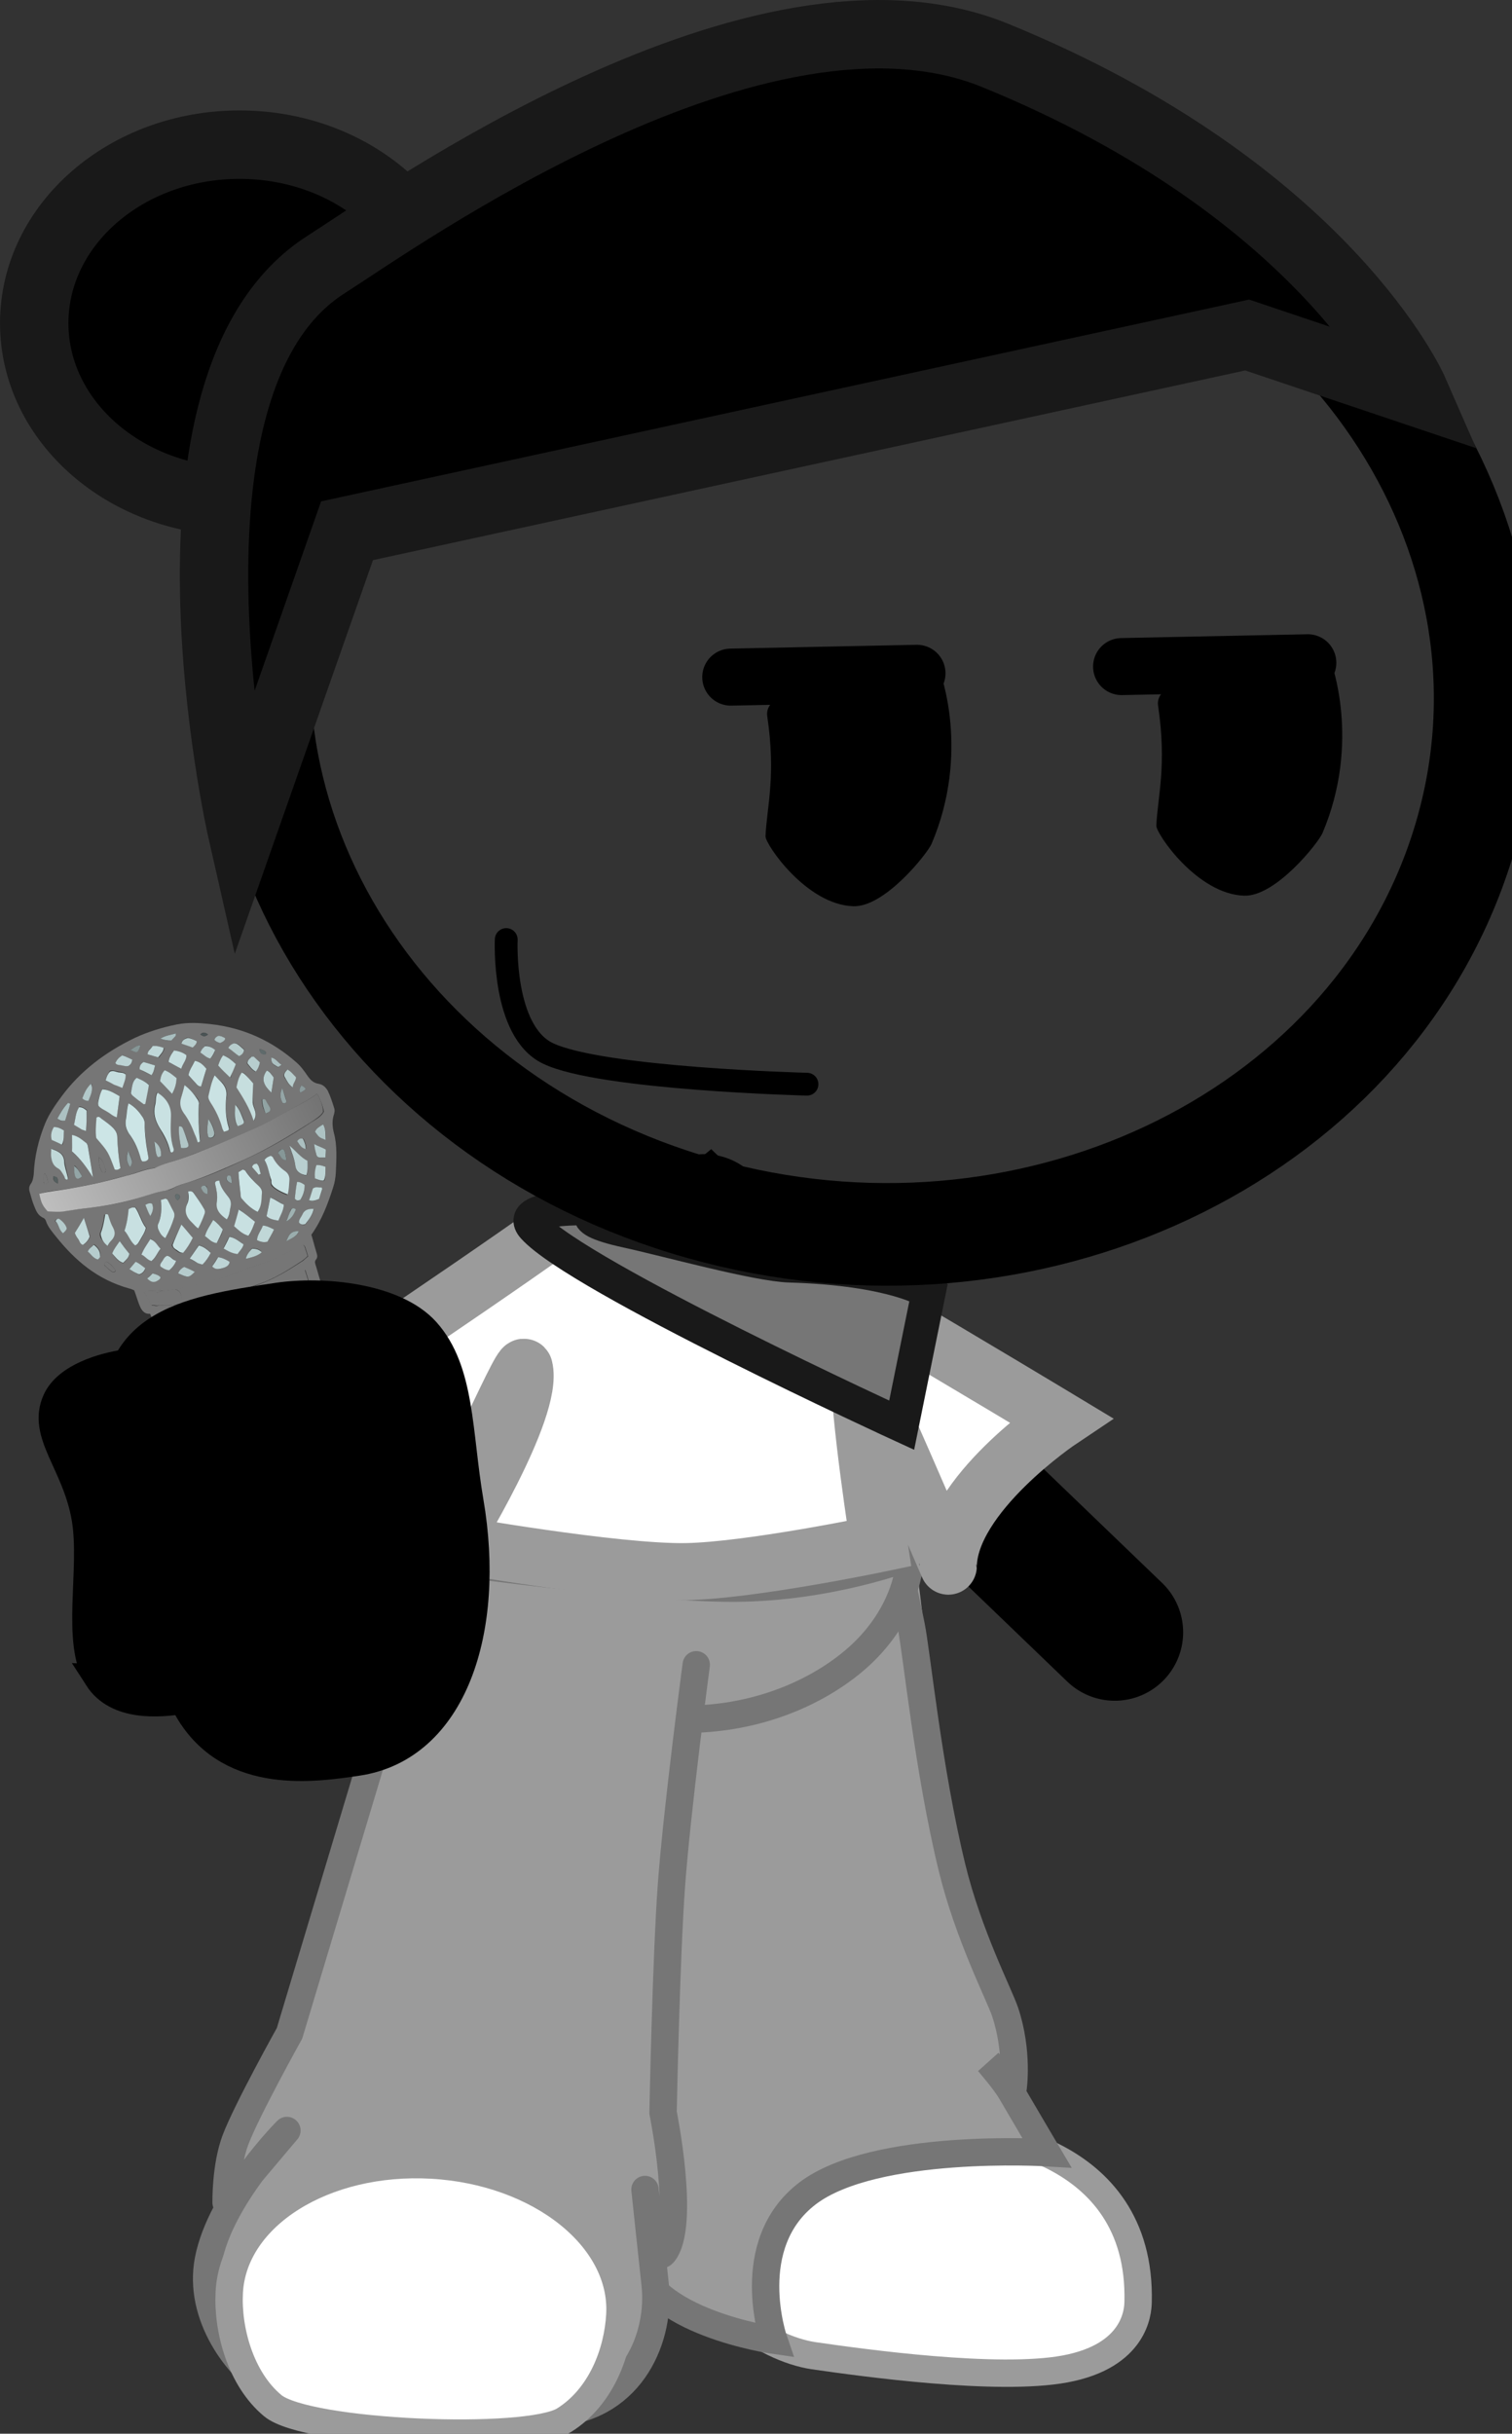 <svg version="1.1" xmlns="http://www.w3.org/2000/svg" xmlns:xlink="http://www.w3.org/1999/xlink" width="66.306" height="106.688" viewBox="0,0,66.306,106.688"><rect x="0" y="0" width="66.306" height="106.688" fill="#333333" stroke="none"/><defs><linearGradient x1="206.813" y1="190.29" x2="218.4" y2="184.622" gradientUnits="userSpaceOnUse" id="color-1"><stop offset="0" stop-color="#bebebe"/><stop offset="1" stop-color="#737373"/></linearGradient></defs><g transform="translate(-204.54,-136.773)"><g data-paper-data="{&quot;isPaintingLayer&quot;:true}" stroke-miterlimit="10" stroke-dasharray="" stroke-dashoffset="0" style="mix-blend-mode: normal"><path d="M234.367,205.988l1.045,-15.621" fill="none" fill-rule="nonzero" stroke="#000000" stroke-width="6" stroke-linecap="round" stroke-linejoin="miter"/><path d="M216.82,207c1.323,-1.575 18.749,-15.843 18.749,-15.843l17.856,17.172" fill="none" fill-rule="nonzero" stroke="#000000" stroke-width="6" stroke-linecap="round" stroke-linejoin="miter"/><g><g><g stroke-width="1.2"><path d="M244.044,204.71l3.098,25.587c0,0 7.485,0.406 7.307,7.397c-0.01,0.399 -0.116,2.355 -3.209,2.928c-2.962,0.549 -8.866,-0.271 -11.023,-0.582c-1.002,-0.145 -2.528,-0.775 -3.504,-1.855c-0.982,-1.087 -0.876,-2.669 -0.875,-3.559c0,-0.362 -2.204,-28.855 -2.204,-28.855" fill="#ffffff" fill-rule="evenodd" stroke="#9b9b9b" stroke-linecap="round" stroke-linejoin="round"/><path d="M233.45,211.541c0.182,-7.165 5.849,-7.289 8.801,-7.224c1.284,0.028 1.11,-1.887 2.246,3.717c0.25,1.234 0.742,6.301 1.793,10.614c0.72,2.953 2.07,5.561 2.323,6.31c0.596,1.77 0.351,3.384 0.351,3.384l-1.081,-1.173c0,0 0.712,0.817 0.997,1.305c0.889,1.519 1.568,2.666 1.568,2.666c0,0 -7.549,-0.453 -10.49,1.782c-2.94,2.235 -1.483,6.441 -1.483,6.441c0,0 -5.593,-0.798 -6.042,-3.665c-0.111,-0.707 0.757,-2.81 0.757,-2.81c0,0 -0.64,0.119 -0.66,-0.37c-0.011,-0.249 0.846,-3.95 1.037,-8.113c0.251,-5.48 -0.144,-11.831 -0.118,-12.863z" fill="#9b9b9b" fill-rule="nonzero" stroke="#767676" stroke-linecap="butt" stroke-linejoin="miter"/></g><path d="M223.853,206.455c-0.01,-0.21 1.27,0.41 4.173,0.481c3.829,0.095 9.693,-0.328 11.342,-0.545c4.276,-0.561 4.999,-2.055 5.027,-1.497c0.102,2.063 -2.316,5.885 -7.208,6.094c-2.15,0.092 -6.546,0.783 -9.036,0.057c-3.176,-0.927 -4.24,-3.434 -4.298,-4.59z" fill="#004fd9" fill-rule="nonzero" stroke="#001026" stroke-width="1.2" stroke-linecap="butt" stroke-linejoin="miter"/><g fill-rule="nonzero" stroke-linecap="butt" stroke-linejoin="miter"><g fill="none" stroke="none" stroke-width="1" font-family="sans-serif" font-weight="normal" font-size="12" text-anchor="start"/><path d="M223.337,205.113c0,0 9.188,1.299 13.41,1.281c4.222,-0.018 7.701,-1.371 7.701,-1.371c0,0 0.033,2.019 -1.85,3.985c-1.457,1.521 -4.259,3.097 -7.879,3.131c-3.298,0.03 -6.978,-0.613 -8.8,-1.934c-2.761,-2.002 -2.582,-5.091 -2.582,-5.091z" fill="#9b9b9b" stroke="#767676" stroke-width="1.2"/></g><g stroke-width="1.2"><path d="M233.487,210.231c0,0 -3.586,29.765 -4.24,29.864c-1.878,0.282 -12.169,-2.243 -12.169,-2.243l6.615,-29.926" data-paper-data="{&quot;index&quot;:null}" fill="#ffab19" fill-rule="evenodd" stroke="#001026" stroke-linecap="round" stroke-linejoin="round"/><path d="M235.072,209.752c0,0 -0.838,6.294 -1.085,9.632c-0.237,3.201 -0.37,10.001 -0.37,10.001c0,0 1.006,4.941 0.022,6.159c-0.456,0.564 -0.814,-2.789 -0.814,-2.789c0,0 0.401,3.781 0.44,4.114c0.275,2.325 -0.981,5.379 -4.273,5.669c-3.615,0.318 -9.607,0.678 -12.696,-1.161c-1.314,-0.783 -3.095,-3.087 -2.616,-5.541c0.54,-2.768 3.442,-5.668 3.442,-5.668l-2.667,3.161c0,0 -0.028,-1.578 0.406,-2.736c0.487,-1.3 2.376,-4.687 2.376,-4.687l5.726,-19.062" data-paper-data="{&quot;index&quot;:null}" fill="#9b9b9b" fill-rule="evenodd" stroke="#767676" stroke-linecap="round" stroke-linejoin="round"/><path d="M231.723,238.239c-0.091,1.671 -0.83,3.613 -2.434,4.621c-1.61,1.012 -11.288,0.611 -12.784,-0.626c-1.421,-1.175 -2,-3.346 -1.911,-4.977c0.182,-3.349 4.163,-5.844 8.893,-5.573c4.73,0.271 8.417,3.205 8.236,6.554z" fill="#ffffff" fill-rule="nonzero" stroke="#9b9b9b" stroke-linecap="butt" stroke-linejoin="miter"/></g></g><g fill="none" fill-rule="nonzero" stroke="none" stroke-width="1" stroke-linecap="butt" stroke-linejoin="miter" font-family="sans-serif" font-weight="normal" font-size="12" text-anchor="start"/></g><path d="M224.329,204.443c0,0 3.662,-5.904 3.201,-7.715c-0.113,-0.443 -3.174,6.951 -3.673,6.528c-2.378,-2.017 -8.176,-3.672 -8.176,-3.672c0,0 9.217,-6.144 13.109,-8.928c1.074,-0.768 5.65,-0.702 5.95,-0.937c0.387,-0.303 16.312,9.301 16.312,9.301c0,0 -4.882,3.264 -4.925,6.409c-0,0.022 -3.9,-9.096 -3.905,-8.745c-0.029,2.098 0.86,7.759 0.86,7.759c0,0 -5.648,1.178 -8.459,1.225c-3.099,0.052 -10.294,-1.224 -10.294,-1.224z" fill="#ffffff" fill-rule="nonzero" stroke="#9b9b9b" stroke-width="2.5" stroke-linecap="butt" stroke-linejoin="miter"/><g fill-rule="nonzero" stroke-linecap="butt" stroke-linejoin="miter"><g data-paper-data="{&quot;index&quot;:null}" stroke="none" stroke-width="1"><path d="M211.124,194.366c-0.224,0.016 -0.322,-0.098 -0.412,-0.251c-0.121,-0.251 -0.185,-0.521 -0.286,-0.778c-0.072,-0.032 -0.145,-0.063 -0.212,-0.078c-1.414,-0.391 -2.389,-1.243 -3.212,-2.269c-0.172,-0.217 -0.364,-0.429 -0.447,-0.692c-0.016,-0.049 -0.055,-0.109 -0.103,-0.13c-0.266,-0.116 -0.333,-0.33 -0.424,-0.554c-0.081,-0.192 -0.124,-0.395 -0.186,-0.592c-0.036,-0.115 -0.035,-0.242 0.053,-0.36c0.088,-0.118 0.103,-0.267 0.124,-0.4c0.029,-0.768 0.206,-1.527 0.513,-2.273c0.181,-0.418 0.439,-0.787 0.716,-1.163c0.818,-1.104 1.911,-1.932 3.194,-2.549c0.581,-0.271 1.206,-0.466 1.853,-0.595c0.489,-0.098 0.977,-0.069 1.451,-0.018c1.508,0.163 2.76,0.766 3.8,1.689c0.2,0.173 0.354,0.396 0.507,0.619c0.109,0.147 0.231,0.271 0.452,0.311c0.196,0.029 0.319,0.154 0.409,0.306c0.121,0.251 0.204,0.515 0.286,0.778c0.026,0.082 0.009,0.16 -0.009,0.238c-0.098,0.283 -0.077,0.548 -0.013,0.817c0.157,0.565 0.114,1.157 0.09,1.742c-0.014,0.221 -0.046,0.448 -0.122,0.67c-0.231,0.722 -0.491,1.417 -0.952,2.067c0.078,0.247 0.142,0.516 0.224,0.779c0.031,0.099 0.067,0.214 -0.026,0.315c-0.074,0.095 -0.024,0.188 0.007,0.287c0.188,0.664 0.395,1.322 0.583,1.986c0.442,1.47 0.889,2.957 1.293,4.439c0.394,1.449 0.844,2.88 1.276,4.318c0.072,0.23 0.102,0.456 0.174,0.686c0.352,1.119 0.704,2.238 1.037,3.362c0.062,0.197 0.162,0.383 0.105,0.599c-0.017,0.078 0.028,0.154 0.054,0.236c0.259,0.823 0.504,1.668 0.763,2.49c0.01,0.033 0.026,0.082 0.036,0.115c0.102,0.257 0.011,0.43 -0.219,0.628c-0.772,0.656 -1.67,1.044 -2.693,1.164c-0.262,0.027 -0.534,0.022 -0.798,-0.022c-0.196,-0.029 -0.314,-0.137 -0.384,-0.296c-0.212,-0.476 -0.443,-0.946 -0.661,-1.438c-0.152,-0.35 -0.271,-0.729 -0.48,-1.061c-0.457,-0.725 -0.692,-1.537 -1.092,-2.279c-0.216,-0.421 -0.464,-0.813 -0.661,-1.239c-0.207,-0.459 -0.447,-0.891 -0.668,-1.328c-0.397,-0.798 -0.761,-1.624 -1.177,-2.416c-0.574,-1.031 -1.073,-2.087 -1.572,-3.142c-0.176,-0.361 -0.352,-0.721 -0.528,-1.082c-0.262,-0.569 -0.53,-1.154 -0.792,-1.722c-0.141,-0.317 -0.316,-0.606 -0.457,-0.923c-0.166,-0.328 -0.264,-0.64 -0.416,-0.991zM211.525,193.988c0.259,0.028 0.507,0.023 0.758,-0.037c0.539,-0.005 1.062,-0.132 1.584,-0.258c0.66,-0.151 1.318,-0.374 1.958,-0.592c0.734,-0.247 1.36,-0.64 1.999,-1.056c0.065,-0.057 0.131,-0.113 0.229,-0.198c-0.041,-0.132 -0.083,-0.263 -0.124,-0.395c-0.01,-0.033 -0.04,-0.06 -0.074,-0.103c-0.133,0.041 -0.26,0.099 -0.383,0.173c-0.212,0.12 -0.415,0.202 -0.627,0.322c-0.538,0.276 -1.141,0.41 -1.694,0.636c-0.298,0.111 -0.586,0.255 -0.894,0.333c-0.679,0.157 -1.332,0.397 -2.032,0.488c-0.181,0.02 -0.381,0.046 -0.562,0.067c-0.107,-0.075 -0.248,0.005 -0.353,0.002c-0.129,-0.014 -0.259,-0.028 -0.462,0.054c0.2,0.173 0.21,0.404 0.348,0.578c0.1,-0.013 0.207,0.062 0.329,-0.012zM212.46,194.311c-0.483,-0.012 -0.602,0.007 -0.838,0.116c0.081,0.192 0.157,0.367 0.238,0.558c0.036,0.115 0.138,0.174 0.267,0.188c0.086,0.009 0.181,-0.02 0.267,-0.011c0.321,0.027 0.658,-0.024 0.957,-0.135c0.159,0.041 0.31,-0.006 0.462,-0.054c0.858,-0.249 1.703,-0.476 2.535,-0.808c0.369,-0.151 0.732,-0.318 1.072,-0.496c0.264,-0.154 0.546,-0.315 0.712,-0.583c-0.067,-0.214 -0.135,-0.428 -0.202,-0.642c-0.141,0.08 -0.264,0.154 -0.367,0.223c-0.489,0.297 -0.989,0.561 -1.51,0.759c-0.667,0.262 -1.36,0.442 -2.047,0.638c-0.322,0.1 -0.657,0.096 -0.974,0.213c-0.207,-0.062 -0.402,-0.019 -0.572,0.034zM220.574,211.891c0.296,0.016 0.567,-0.05 0.827,-0.149c0.024,0.011 0.067,0.015 0.086,0.009c0.45,-0.158 0.889,-0.349 1.26,-0.627c0.221,-0.159 0.446,-0.302 0.579,-0.542c-0.29,-0.921 -0.58,-1.843 -0.885,-2.813c-0.398,0.323 -0.827,0.547 -1.261,0.754c-0.377,0.19 -0.772,0.259 -1.16,0.415c-0.152,0.047 -0.29,0.072 -0.441,0.119c-0.253,-0.011 -0.515,0.016 -0.805,0.088c0.155,0.494 0.452,0.907 0.635,1.356c0.207,0.459 0.433,0.913 0.635,1.356c0.207,0.062 0.369,0.048 0.531,0.033zM219.059,208.731c0.159,0.041 0.315,0.01 0.467,-0.037c0.172,0.019 0.338,-0.051 0.514,-0.088c0.536,-0.149 1.046,-0.38 1.527,-0.638c0.283,-0.16 0.555,-0.353 0.768,-0.601c-0.021,-0.066 -0.022,-0.138 -0.043,-0.203c-0.254,-0.806 -0.502,-1.596 -0.737,-2.408c-0.25,-0.861 -0.495,-1.706 -0.746,-2.568c-0.375,-1.256 -0.725,-2.502 -1.1,-3.758c-0.402,-1.41 -0.856,-2.786 -1.22,-4.208c-0.054,-0.236 -0.15,-0.477 -0.228,-0.724c-0.188,0.131 -0.346,0.289 -0.544,0.386c-0.617,0.355 -1.284,0.617 -1.961,0.846c-0.607,0.189 -1.218,0.361 -1.83,0.534c-0.257,0.044 -0.489,0.098 -0.746,0.142c-0.183,-0.051 -0.343,0.035 -0.505,0.049c-0.181,0.02 -0.353,0.002 -0.538,0.077c0.014,0.176 0.093,0.296 0.148,0.405c0.514,0.906 0.882,1.875 1.339,2.799c0.292,0.596 0.583,1.191 0.894,1.781c0.397,0.798 0.807,1.573 1.199,2.354c0.326,0.639 0.652,1.278 0.959,1.923c0.342,0.689 0.659,1.366 0.982,2.061c0.302,0.629 0.609,1.274 0.935,1.913c0.176,-0.037 0.321,0.027 0.467,-0.037zM218.452,184.713c-0.37,0.278 -0.748,0.468 -1.12,0.674c-0.391,0.212 -0.758,0.435 -1.155,0.631c-0.377,0.19 -0.784,0.353 -1.167,0.526c-0.402,0.179 -0.803,0.358 -1.229,0.527c-0.388,0.157 -0.8,0.303 -1.187,0.46c-0.412,0.146 -0.844,0.227 -1.236,0.439c-0.429,0.025 -0.825,0.221 -1.229,0.329c-0.427,0.097 -0.863,0.233 -1.291,0.33c-0.408,0.091 -0.841,0.172 -1.255,0.246c-0.433,0.081 -0.867,0.089 -1.284,0.219c0.086,0.407 0.123,0.522 0.367,0.771c0.253,0.011 0.507,0.023 0.788,-0.01c0.338,-0.051 0.676,-0.102 1.038,-0.142c0.681,-0.086 1.337,-0.182 2.001,-0.388c0.455,-0.142 0.905,-0.3 1.38,-0.376c0.1,-0.013 0.214,-0.049 0.317,-0.117c0.212,-0.12 0.464,-0.18 0.691,-0.251c0.834,-0.26 1.637,-0.618 2.416,-0.987c1.039,-0.468 2.004,-1.04 2.954,-1.661c0.193,-0.114 0.386,-0.229 0.491,-0.424c-0.04,-0.259 -0.136,-0.5 -0.292,-0.794zM210.177,185.14c-0.084,0.261 -0.093,0.499 -0.12,0.742c-0.038,0.21 0.005,0.414 0.143,0.588c0.233,0.343 0.414,0.72 0.519,1.121c0.01,0.033 0.045,0.076 0.05,0.093c0.11,0.02 0.186,-0.004 0.265,-0.083c0.014,-0.022 0.022,-0.061 0.017,-0.078c-0.093,-0.495 -0.149,-1.001 -0.166,-1.52c-0.002,-0.072 -0.014,-0.176 -0.073,-0.23c-0.159,-0.24 -0.317,-0.479 -0.636,-0.633zM209.821,187.979c-0.083,-0.462 -0.123,-0.919 -0.138,-1.366c-0.004,-0.143 -0.059,-0.253 -0.157,-0.367c-0.157,-0.168 -0.341,-0.291 -0.531,-0.431c-0.059,-0.054 -0.122,-0.124 -0.226,-0.056c-0.007,0.309 -0.038,0.608 -0.007,0.905c0.54,0.591 0.54,0.591 0.807,1.374c0.072,0.032 0.153,0.024 0.252,-0.06zM214.997,188.155c0.017,0.32 0.054,0.634 0.09,0.948c0.002,0.072 0.004,0.143 0.043,0.203c0.216,0.222 0.412,0.45 0.707,0.593c0.165,-0.268 0.145,-0.533 0.186,-0.799c0.021,-0.133 -0.029,-0.226 -0.123,-0.323c-0.234,-0.216 -0.431,-0.444 -0.614,-0.694c-0.005,-0.016 -0.048,-0.021 -0.097,-0.042c-0.052,0.034 -0.122,0.074 -0.193,0.114zM213.953,183.91c-0.164,0.34 -0.2,0.622 -0.255,0.91c-0.007,0.111 0.038,0.187 0.083,0.263c0.238,0.359 0.419,0.737 0.53,1.154c0.016,0.049 0.05,0.093 0.066,0.142c0.214,-0.048 0.246,-0.077 0.205,-0.208c-0.135,-0.428 -0.169,-0.869 -0.099,-1.306c0.041,-0.266 -0.04,-0.457 -0.202,-0.642c-0.112,-0.092 -0.2,-0.173 -0.328,-0.313zM212.063,187.299c0.095,-0.03 0.093,-0.101 0.072,-0.167c-0.145,-0.461 -0.133,-0.952 -0.121,-1.444c-0,-0.397 -0.195,-0.752 -0.593,-1.026c-0.086,0.189 -0.053,0.36 -0.101,0.537c-0.091,0.372 0.007,0.684 0.187,0.99c0.19,0.338 0.398,0.671 0.474,1.045c0.035,0.043 0.059,0.054 0.083,0.065zM212.631,184.34c-0.052,0.233 -0.105,0.394 -0.139,0.549c-0.065,0.255 -0.022,0.459 0.126,0.665c0.212,0.277 0.354,0.594 0.476,0.918c0.055,0.109 0.097,0.241 0.133,0.356c0.1,-0.013 0.103,-0.068 0.093,-0.101c-0.055,-0.507 -0.092,-1.019 -0.047,-1.539c-0.007,-0.088 -0.009,-0.16 -0.054,-0.236c-0.167,-0.201 -0.316,-0.408 -0.588,-0.612zM216.14,187.619c0.174,0.289 0.211,0.603 0.266,0.911c0.026,0.082 -0.01,0.166 0.054,0.236c0.098,0.114 0.409,0.306 0.664,0.389c0.081,-0.206 0.057,-0.415 0.076,-0.62c0.01,-0.166 -0.05,-0.291 -0.186,-0.394c-0.224,-0.183 -0.41,-0.378 -0.55,-0.624c-0.005,-0.016 -0.053,-0.038 -0.078,-0.048c-0.081,0.007 -0.157,0.031 -0.245,0.148zM209.998,190.724c0.186,0.195 0.255,0.481 0.493,0.641c0.128,-0.058 0.159,-0.158 0.214,-0.247c0.091,-0.173 0.212,-0.319 0.25,-0.529c-0.207,-0.261 -0.273,-0.602 -0.466,-0.885c-0.11,-0.02 -0.205,0.01 -0.29,0.072c-0.026,0.315 -0.095,0.626 -0.201,0.948zM212.788,189.006c0.014,0.176 0.028,0.353 -0.031,0.497c-0.139,0.351 -0.032,0.624 0.207,0.857c0.088,0.081 0.119,0.18 0.264,0.243c0.138,-0.224 0.214,-0.446 0.289,-0.668c0.022,-0.061 0.002,-0.127 -0.043,-0.203c-0.154,-0.223 -0.283,-0.436 -0.436,-0.659c-0.016,-0.049 -0.074,-0.103 -0.25,-0.067zM211.594,189.378c0.038,0.386 0.028,0.75 -0.136,1.09c-0.041,0.067 -0.002,0.127 0.019,0.193c0.066,0.142 0.15,0.278 0.31,0.391c0.193,-0.313 0.291,-0.597 0.384,-0.896c0.031,-0.1 0.024,-0.188 -0.026,-0.281c-0.095,-0.169 -0.171,-0.344 -0.266,-0.513c-0.005,-0.016 -0.053,-0.038 -0.078,-0.048c-0.057,0.018 -0.114,0.035 -0.208,0.065zM215.647,184.268c-0.128,-0.141 -0.26,-0.298 -0.388,-0.439c-0.024,-0.011 -0.048,-0.021 -0.097,-0.042c-0.162,0.213 -0.214,0.446 -0.232,0.65c0.293,0.469 0.576,0.904 0.752,1.464c0.183,-0.346 -0.033,-0.568 -0.043,-0.799c-0.026,-0.281 -0.009,-0.557 0.008,-0.834zM209.787,184.828c-0.252,-0.138 -0.466,-0.289 -0.767,-0.321c-0.04,0.139 -0.108,0.251 -0.134,0.367c-0.026,0.116 -0.071,0.239 -0.034,0.354c0.103,0.13 0.267,0.188 0.398,0.273c0.131,0.086 0.229,0.2 0.407,0.235c0.05,-0.305 0.086,-0.587 0.131,-0.908zM208.619,188.39c-0.08,-0.517 -0.152,-0.946 -0.225,-1.375c-0.01,-0.033 -0.007,-0.088 -0.055,-0.109c-0.19,-0.14 -0.352,-0.324 -0.634,-0.362c-0.003,0.254 -0.012,0.491 -0.001,0.723c0.366,0.302 0.628,0.672 0.916,1.124zM214.485,190.23c0.134,-0.168 0.12,-0.345 0.155,-0.5c0.048,-0.178 0.04,-0.337 -0.093,-0.495c-0.172,-0.217 -0.345,-0.435 -0.39,-0.71c-0.143,0.008 -0.214,0.048 -0.183,0.147c0.059,0.253 0.123,0.522 0.076,0.771c-0.053,0.36 0.176,0.559 0.435,0.786zM212.494,190.452c-0.158,0.356 -0.3,0.635 -0.422,0.908c0.036,0.115 0.114,0.163 0.172,0.217c0.078,0.048 0.147,0.135 0.29,0.127c0.167,-0.197 0.305,-0.42 0.419,-0.654c-0.124,-0.196 -0.262,-0.37 -0.459,-0.598zM215.724,190.332c-0.248,-0.194 -0.467,-0.36 -0.691,-0.543c-0.065,0.255 -0.136,0.494 -0.207,0.733c0.2,0.173 0.357,0.34 0.631,0.418c0.124,-0.201 0.186,-0.401 0.267,-0.607zM210.531,184.018c-0.196,0.17 -0.186,0.401 -0.248,0.601c-0.022,0.061 0.022,0.138 0.076,0.175c0.166,0.129 0.307,0.248 0.467,0.36c0.005,0.016 0.043,0.005 0.081,-0.007c0.06,-0.272 0.096,-0.554 0.156,-0.826c-0.147,-0.135 -0.34,-0.219 -0.533,-0.304zM213.592,183.625c-0.133,-0.157 -0.26,-0.298 -0.505,-0.349c-0.105,0.195 -0.248,0.402 -0.281,0.629c0.093,0.097 0.148,0.207 0.255,0.282c0.088,0.081 0.11,0.219 0.297,0.215c0.084,-0.261 0.169,-0.522 0.234,-0.777zM216.229,190.084c0.122,0.124 0.319,0.154 0.521,0.199c0.09,-0.245 0.232,-0.452 0.236,-0.706c-0.193,-0.084 -0.345,-0.236 -0.595,-0.303c-0.06,0.272 -0.101,0.537 -0.162,0.809zM217.232,186.99c0.074,0.302 0.23,0.597 0.266,0.911c0.04,0.259 0.214,0.349 0.483,0.41c0.076,-0.222 0.057,-0.415 0.051,-0.63c-0.329,-0.186 -0.522,-0.47 -0.8,-0.69zM207.484,188.49c0.071,-0.04 0.055,-0.089 0.04,-0.139c-0.048,-0.22 -0.121,-0.45 -0.15,-0.676c-0.023,-0.336 -0.264,-0.442 -0.567,-0.546c-0.002,0.127 -0.014,0.221 -0.007,0.309c0.005,0.215 0.043,0.402 0.271,0.53c0.131,0.086 0.216,0.222 0.295,0.342c0.002,0.072 -0.01,0.166 0.119,0.18zM209.251,191.39c0.074,-0.095 0.11,-0.179 0.152,-0.246c0.148,-0.191 0.158,-0.356 0.058,-0.542c-0.09,-0.153 -0.128,-0.34 -0.198,-0.498c-0.016,-0.049 -0.012,-0.105 -0.15,-0.08c-0.022,0.26 -0.082,0.532 -0.186,0.799c-0.022,0.061 0.004,0.143 0.024,0.209c0.079,0.12 0.153,0.223 0.3,0.358zM214.309,190.664c-0.128,-0.141 -0.241,-0.304 -0.421,-0.411c-0.133,0.24 -0.295,0.453 -0.36,0.708c0.166,0.129 0.274,0.276 0.514,0.31c0.105,-0.195 0.234,-0.38 0.267,-0.607zM212.086,184.726c0.133,-0.24 0.184,-0.473 0.198,-0.694c-0.166,-0.129 -0.307,-0.248 -0.524,-0.343c-0.121,0.146 -0.174,0.307 -0.203,0.479c0.181,0.178 0.343,0.363 0.529,0.558zM212.86,191.946c0.15,0.08 0.233,0.144 0.348,0.181c0.072,0.032 0.14,0.047 0.207,0.062c0.164,-0.141 0.298,-0.31 0.36,-0.51c-0.147,-0.135 -0.293,-0.27 -0.519,-0.326c-0.124,0.201 -0.258,0.37 -0.396,0.593zM208.218,190.158c-0.146,0.262 -0.257,0.441 -0.375,0.659c0.002,0.072 0.057,0.181 0.145,0.262c0.069,0.087 0.067,0.214 0.207,0.261c0.155,-0.102 0.243,-0.22 0.301,-0.365c-0.102,-0.257 -0.179,-0.504 -0.278,-0.817zM209.173,184.134c0.121,0.053 0.241,0.105 0.362,0.158c0.121,0.053 0.236,0.089 0.357,0.142c0.076,-0.222 0.167,-0.395 0.148,-0.588c-0.088,-0.081 -0.212,-0.078 -0.322,-0.098c-0.11,-0.02 -0.236,-0.089 -0.364,-0.031c-0.077,0.151 -0.165,0.268 -0.181,0.418zM215.223,191.319c-0.203,-0.117 -0.36,-0.285 -0.629,-0.346c-0.091,0.173 -0.164,0.34 -0.255,0.513c0.203,0.117 0.364,0.23 0.617,0.241c0.107,-0.124 0.224,-0.214 0.267,-0.408zM208.311,186.354c0.021,-0.332 0.032,-0.624 0.044,-0.917c-0.107,-0.075 -0.195,-0.156 -0.338,-0.148c-0.152,0.246 -0.174,0.506 -0.215,0.772c0.107,0.075 0.214,0.15 0.334,0.203c0.04,0.06 0.083,0.065 0.174,0.09zM211.579,191.514c-0.171,-0.146 -0.233,-0.343 -0.426,-0.427c-0.157,0.229 -0.3,0.437 -0.389,0.681c0.169,0.074 0.221,0.238 0.441,0.278c0.164,-0.141 0.231,-0.325 0.374,-0.532zM214.347,183.047c-0.102,0.14 -0.179,0.291 -0.214,0.446c0.176,0.162 0.333,0.33 0.519,0.525c0.057,-0.216 0.129,-0.383 0.229,-0.595c-0.176,-0.162 -0.328,-0.313 -0.535,-0.376zM209.459,191.723c0.143,0.19 0.257,0.354 0.488,0.426c0.126,-0.13 0.238,-0.237 0.272,-0.392c-0.138,-0.174 -0.257,-0.353 -0.424,-0.554c-0.134,0.168 -0.25,0.331 -0.336,0.52zM212.489,183.625c0.071,-0.239 0.248,-0.402 0.229,-0.595c-0.166,-0.129 -0.348,-0.181 -0.545,-0.21c-0.115,0.162 -0.236,0.308 -0.236,0.507c0.174,0.09 0.329,0.186 0.552,0.298zM216.558,190.668c-0.169,-0.074 -0.3,-0.159 -0.491,-0.172c-0.076,0.222 -0.248,0.402 -0.257,0.64c0.15,0.08 0.284,0.11 0.46,0.073c0.11,-0.179 0.196,-0.368 0.288,-0.541zM207.346,186.329c-0.155,-0.096 -0.271,-0.132 -0.419,-0.141c-0.091,0.173 -0.153,0.373 -0.091,0.57c0.145,0.063 0.29,0.127 0.44,0.206c0.095,-0.228 0.052,-0.432 0.07,-0.636zM218.817,187.923c-0.14,-0.047 -0.255,-0.083 -0.374,-0.064c-0.062,0.2 -0.086,0.388 -0.067,0.581c0.126,0.069 0.241,0.105 0.384,0.097c0.081,-0.206 0.038,-0.409 0.057,-0.614zM213.843,192.291c0.176,0.162 0.333,0.131 0.498,0.062c0.133,-0.041 0.255,-0.116 0.27,-0.265c-0.155,-0.096 -0.305,-0.176 -0.502,-0.205c-0.102,0.14 -0.184,0.274 -0.267,0.408zM216.543,184.007c-0.103,-0.13 -0.145,-0.262 -0.303,-0.303c-0.291,0.398 -0.098,0.681 0.2,0.967c0.033,-0.227 0.07,-0.437 0.103,-0.664zM211.961,192.461c0.15,-0.119 0.238,-0.237 0.305,-0.42c-0.159,-0.041 -0.229,-0.2 -0.402,-0.218c-0.109,0.052 -0.126,0.129 -0.186,0.202c-0.055,0.089 -0.14,0.152 -0.103,0.267c0.107,0.075 0.214,0.15 0.386,0.169zM212.479,187.097c0.24,0.034 0.343,-0.035 0.315,-0.189c-0.048,-0.22 -0.135,-0.428 -0.216,-0.619c-0.021,-0.066 -0.066,-0.142 -0.19,-0.14c-0.002,0.326 0.035,0.639 0.09,0.947zM217.649,190.364c0.069,0.087 0.16,0.113 0.279,0.094c0.143,-0.207 0.329,-0.41 0.37,-0.675c-0.259,-0.028 -0.419,0.058 -0.5,0.264c-0.055,0.089 -0.153,0.174 -0.15,0.318zM214.967,186.141c0.265,-0.083 0.312,-0.133 0.265,-0.281c-0.091,-0.224 -0.188,-0.465 -0.355,-0.666c-0.058,0.343 -0.103,0.664 0.09,0.947zM218.315,186.923c0.022,0.138 0.059,0.253 0.076,0.374c0.053,0.236 0.054,0.236 0.421,0.212c0.002,-0.127 0.017,-0.276 0.015,-0.348c-0.193,-0.084 -0.343,-0.164 -0.512,-0.238zM211.238,182.624c-0.088,0.118 -0.248,0.204 -0.191,0.385c0.14,0.047 0.293,0.071 0.457,0.129c0.102,-0.14 0.227,-0.27 0.243,-0.419c-0.159,-0.041 -0.303,-0.104 -0.509,-0.095zM217.567,188.583c-0.027,0.243 -0.074,0.493 -0.101,0.736c0.064,0.07 0.141,0.119 0.245,0.05c0.124,-0.201 0.2,-0.424 0.189,-0.655c-0.107,-0.075 -0.203,-0.117 -0.333,-0.131zM215.021,183.072c0.128,-0.058 0.202,-0.153 0.246,-0.275c-0.059,-0.054 -0.117,-0.108 -0.176,-0.162c-0.083,-0.065 -0.147,-0.135 -0.271,-0.132c-0.114,0.035 -0.198,0.098 -0.248,0.204c0.141,0.119 0.307,0.248 0.448,0.366zM211.183,183.906c0.102,-0.14 0.141,-0.279 0.157,-0.428c-0.183,-0.051 -0.346,-0.109 -0.505,-0.15c-0.136,0.097 -0.181,0.219 -0.169,0.324c0.174,0.09 0.348,0.181 0.517,0.254zM215.94,183.346c-0.088,-0.081 -0.176,-0.162 -0.283,-0.237c-0.024,-0.011 -0.062,0.001 -0.105,-0.003c-0.06,0.073 -0.164,0.141 -0.179,0.291c0.098,0.114 0.188,0.267 0.362,0.357c0.126,-0.129 0.17,-0.252 0.205,-0.407zM217.39,184.448c-0.038,-0.187 0.16,-0.285 0.108,-0.449c-0.117,-0.108 -0.183,-0.25 -0.376,-0.335c-0.107,0.124 -0.195,0.241 -0.091,0.372c0.103,0.13 0.131,0.284 0.359,0.412zM218.531,189.331c0.04,-0.139 0.098,-0.283 0.143,-0.406c0.014,-0.022 -0.016,-0.049 -0.026,-0.082c-0.105,-0.003 -0.226,-0.056 -0.381,0.046c-0.053,0.161 -0.102,0.339 -0.169,0.522c0.153,0.024 0.272,0.005 0.433,-0.081zM210.345,183.227c-0.145,-0.063 -0.295,-0.143 -0.415,-0.196c-0.155,0.102 -0.243,0.22 -0.312,0.332c0.055,0.109 0.193,0.084 0.284,0.11c0.091,0.026 0.188,0.068 0.315,0.01c0.065,-0.057 0.126,-0.13 0.127,-0.256zM210.216,192.408c0.131,0.086 0.233,0.144 0.334,0.203c0.029,0.027 0.091,0.026 0.116,0.036c0.133,-0.041 0.207,-0.137 0.252,-0.259c-0.136,-0.102 -0.253,-0.21 -0.422,-0.284c-0.098,0.085 -0.172,0.18 -0.279,0.304zM218.821,186.748c0.009,-0.238 0.017,-0.475 -0.112,-0.688c-0.155,0.102 -0.302,0.166 -0.355,0.327c0.183,0.25 0.183,0.25 0.467,0.36zM212.355,192.591c0.421,0.212 0.44,0.206 0.729,-0.065c-0.15,-0.08 -0.314,-0.137 -0.464,-0.217c-0.128,0.058 -0.202,0.153 -0.265,0.281zM213.978,182.8c-0.136,-0.102 -0.262,-0.171 -0.434,-0.19c-0.033,0.028 -0.079,0.079 -0.126,0.13c-0.028,0.045 -0.05,0.106 -0.077,0.151c0.136,0.102 0.259,0.227 0.436,0.262c0.098,-0.085 0.162,-0.213 0.201,-0.352zM208.836,191.989c0.046,-0.051 0.107,-0.124 0.11,-0.179c-0,-0.199 -0.09,-0.351 -0.279,-0.491c-0.093,0.101 -0.234,0.181 -0.26,0.298c0.128,0.141 0.204,0.316 0.429,0.372zM207.623,185.159c-0.024,-0.011 -0.048,-0.021 -0.097,-0.042c-0.205,0.208 -0.338,0.448 -0.47,0.688c0.093,0.097 0.184,0.123 0.341,0.092c0.071,-0.239 0.16,-0.483 0.225,-0.739zM213.679,185.82c-0.036,0.282 -0.096,0.554 0.011,0.828c0.005,0.016 0.091,0.026 0.129,0.014c0.095,-0.03 0.15,-0.119 0.124,-0.201c-0.01,-0.232 -0.116,-0.434 -0.264,-0.64zM213.171,182.419c-0.126,-0.069 -0.252,-0.138 -0.405,-0.163c-0.133,0.041 -0.217,0.104 -0.276,0.248c0.164,0.057 0.333,0.131 0.491,0.172c0.103,-0.068 0.164,-0.141 0.189,-0.258zM215.32,191.957c0.271,-0.066 0.503,-0.121 0.694,-0.307c-0.103,-0.13 -0.257,-0.155 -0.424,-0.157c-0.121,0.146 -0.227,0.27 -0.27,0.464zM207.308,190.839c0.14,-0.152 0.153,-0.174 0.138,-0.224c-0.033,-0.17 -0.174,-0.289 -0.31,-0.391c-0.053,-0.038 -0.153,-0.024 -0.179,0.092c0.16,0.113 0.152,0.35 0.352,0.523zM208.417,185.038c0.09,-0.245 0.203,-0.479 0.134,-0.764c-0.229,0.198 -0.3,0.437 -0.381,0.642c0.045,0.076 0.112,0.092 0.247,0.122zM211.233,192.598c-0.079,0.079 -0.164,0.141 -0.243,0.22c0.141,0.119 0.291,0.198 0.484,0.084c0.052,-0.034 0.103,-0.068 0.102,-0.14c-0.069,-0.087 -0.184,-0.123 -0.343,-0.164zM216.186,185.581c0.171,-0.053 0.236,-0.11 0.176,-0.235c-0.055,-0.109 -0.11,-0.219 -0.185,-0.322c-0.035,-0.043 -0.088,-0.081 -0.159,-0.041c0.005,0.215 0.062,0.396 0.167,0.598zM208.878,187.496c-0.009,0.238 0.021,0.463 0.145,0.659c0.005,0.016 0.091,0.026 0.11,0.02c0.038,-0.012 0.06,-0.073 0.05,-0.106c-0.086,-0.208 -0.111,-0.417 -0.305,-0.573zM208.145,188.339c-0.109,-0.147 -0.166,-0.328 -0.336,-0.473c-0.027,0.243 -0.008,0.436 0.08,0.517c0.069,0.087 0.145,0.063 0.257,-0.044zM217.096,191.187c0.212,-0.12 0.477,-0.203 0.548,-0.442c-0.383,-0.025 -0.453,0.213 -0.548,0.442zM215.888,188.275c0.038,-0.012 0.052,-0.034 0.09,-0.046c-0.071,-0.159 -0.042,-0.33 -0.183,-0.449c-0.119,0.019 -0.171,0.053 -0.202,0.153c0.093,0.097 0.191,0.211 0.295,0.342zM211.307,186.812c0.016,0.248 0.035,0.441 0.116,0.632c0.01,0.033 0.059,0.054 0.115,0.036c0.019,-0.006 0.052,-0.034 0.065,-0.057c0.009,-0.238 -0.054,-0.435 -0.297,-0.612zM209.22,192.086c-0.103,0.068 -0.15,0.119 -0.096,0.156c0.093,0.097 0.205,0.189 0.317,0.281c0.078,0.048 0.134,0.03 0.171,-0.053c-0.114,-0.163 -0.217,-0.294 -0.391,-0.384zM212.058,182.387c0.06,-0.073 0.126,-0.13 0.186,-0.202c0.014,-0.022 0.003,-0.055 0.007,-0.111c-0.227,0.071 -0.452,0.086 -0.677,0.229c0.164,0.057 0.279,0.094 0.484,0.084zM210.911,189.591c0.071,0.159 0.136,0.301 0.217,0.492c0.138,-0.224 0.148,-0.389 0.077,-0.548c-0.11,-0.02 -0.172,-0.019 -0.295,0.056zM216.734,187.325c0.112,0.092 0.131,0.284 0.371,0.318c-0.067,-0.413 -0.093,-0.495 -0.198,-0.498c-0.095,0.03 -0.141,0.08 -0.172,0.18zM210.179,187.199c-0.15,0.318 -0.088,0.515 0.066,0.738c0.203,-0.28 -0.021,-0.463 -0.066,-0.738zM216.918,184.468c-0.136,0.295 -0.079,0.476 0.021,0.662c0.005,0.016 0.048,0.021 0.086,0.009c0.057,-0.018 0.084,-0.062 0.074,-0.095c-0.033,-0.17 -0.104,-0.329 -0.181,-0.576zM217.567,186.795c0.103,0.13 0.174,0.289 0.4,0.345c0.005,-0.182 -0.06,-0.324 -0.121,-0.45c-0.129,-0.014 -0.2,0.026 -0.279,0.105zM216.888,183.448c-0.179,-0.107 -0.236,-0.288 -0.447,-0.294c0.016,0.248 0.016,0.248 0.297,0.413c0.033,-0.028 0.065,-0.057 0.15,-0.119zM217.094,190.32c0.25,-0.132 0.336,-0.321 0.398,-0.521c-0.088,-0.081 -0.164,-0.057 -0.205,0.01c-0.053,0.161 -0.126,0.328 -0.193,0.512zM214.195,182.498c0.109,-0.052 0.198,-0.098 0.224,-0.214c-0.102,-0.059 -0.203,-0.117 -0.322,-0.098c-0.09,0.046 -0.136,0.097 -0.153,0.174c0.064,0.07 0.136,0.102 0.252,0.138zM213.636,189.121c0.015,-0.149 0.022,-0.26 -0.047,-0.347c-0.029,-0.027 -0.072,-0.032 -0.116,-0.036c-0.057,0.018 -0.122,0.074 -0.088,0.118c0.031,0.099 0.067,0.214 0.25,0.265zM210.707,182.591c-0.186,0.004 -0.312,0.133 -0.453,0.213c0.295,0.143 0.333,0.131 0.453,-0.213zM207.078,188.653c-0.002,-0.27 -0.002,-0.27 -0.204,-0.316c-0.007,0.111 -0.009,0.238 0.204,0.316zM214.653,188.317c-0.091,-0.026 -0.148,-0.008 -0.157,0.031c-0.053,0.161 -0.019,0.205 0.198,0.3c0.021,-0.133 -0.01,-0.232 -0.042,-0.33zM217.755,184.352c-0.069,0.112 -0.119,0.218 -0.045,0.321c0.288,-0.144 0.296,-0.183 0.045,-0.321zM206.498,188.201c-0.077,0.151 -0.055,0.288 -0.038,0.409c0.021,0.066 0.093,0.097 0.186,-0.004c-0.017,-0.121 -0.04,-0.259 -0.148,-0.405zM215.921,182.755c0.014,0.176 0.097,0.241 0.259,0.227c0,0 0.033,-0.028 0.028,-0.045c-0.012,-0.105 -0.147,-0.135 -0.286,-0.182zM212.325,189.385c0.103,-0.068 0.121,-0.146 0.081,-0.206c-0.01,-0.033 -0.059,-0.054 -0.102,-0.059c-0.043,-0.005 -0.09,0.046 -0.079,0.079c-0.003,0.055 0.017,0.121 0.1,0.186zM213.326,182.118c0.112,0.092 0.203,0.117 0.334,0.004c-0.136,-0.102 -0.222,-0.111 -0.334,-0.004z" fill="#767676"/><path d="M213.92,195.247c0.612,-0.172 1.224,-0.345 1.83,-0.534c0.682,-0.213 1.344,-0.491 1.961,-0.846c0.193,-0.114 0.338,-0.25 0.544,-0.386c0.083,0.263 0.174,0.488 0.228,0.724c0.359,1.406 0.818,2.798 1.22,4.208c0.356,1.262 0.725,2.502 1.1,3.758c0.25,0.861 0.495,1.706 0.746,2.568c0.235,0.812 0.502,1.596 0.737,2.408c0.021,0.066 0.041,0.132 0.043,0.203c-0.208,0.264 -0.467,0.434 -0.768,0.601c-0.481,0.258 -0.991,0.489 -1.527,0.638c-0.171,0.053 -0.336,0.123 -0.514,0.088c0.16,-0.086 0.365,-0.096 0.548,-0.243c-0.215,-0.222 -0.247,-0.519 -0.349,-0.777c-0.005,-0.016 -0.01,-0.033 -0.029,-0.027c-0.291,-0.397 -0.442,-0.874 -0.681,-1.305c-0.09,-0.153 -0.236,-0.288 -0.25,-0.464c-0.066,-0.341 -0.335,-0.6 -0.4,-0.941c-0.005,-0.016 -0.035,-0.043 -0.045,-0.076c-0.155,-0.295 -0.324,-0.567 -0.442,-0.874c-0.114,-0.362 -0.369,-0.644 -0.445,-1.018c-0.181,-0.178 -0.21,-0.404 -0.302,-0.629c-0.01,-0.033 -0.016,-0.049 -0.026,-0.082c-0.255,-0.282 -0.288,-0.651 -0.468,-0.956c-0.179,-0.305 -0.25,-0.663 -0.411,-0.974c-0.176,-0.361 -0.404,-0.687 -0.471,-1.1c-0.01,-0.033 -0.026,-0.082 -0.055,-0.109c-0.171,-0.146 -0.176,-0.361 -0.257,-0.552c-0.031,-0.099 -0.048,-0.22 -0.117,-0.307c-0.122,-0.124 -0.145,-0.262 -0.192,-0.41c-0.026,-0.082 -0.033,-0.17 -0.091,-0.224c-0.181,-0.178 -0.216,-0.421 -0.283,-0.634c-0.026,-0.082 -0.033,-0.17 -0.091,-0.224c-0.152,-0.151 -0.19,-0.338 -0.247,-0.519c-0.093,-0.296 -0.319,-0.551 -0.393,-0.853c0.003,-0.055 -0.069,-0.087 -0.103,-0.13z" fill="#87d7dc"/><path d="M213.92,195.247c0.034,0.043 0.107,0.075 0.122,0.124c0.074,0.302 0.281,0.563 0.393,0.853c0.057,0.181 0.095,0.368 0.247,0.519c0.059,0.054 0.066,0.142 0.091,0.224c0.067,0.214 0.121,0.45 0.283,0.635c0.059,0.054 0.047,0.148 0.091,0.224c0.047,0.148 0.088,0.28 0.192,0.41c0.069,0.087 0.086,0.208 0.117,0.307c0.081,0.192 0.086,0.407 0.257,0.552c0.029,0.027 0.045,0.076 0.055,0.109c0.062,0.396 0.295,0.739 0.471,1.1c0.166,0.328 0.236,0.685 0.411,0.974c0.179,0.305 0.212,0.675 0.468,0.956c0.024,0.011 0.016,0.049 0.026,0.082c0.067,0.214 0.121,0.45 0.302,0.629c0.057,0.38 0.312,0.661 0.445,1.018c0.098,0.313 0.286,0.579 0.442,0.874c0.01,0.033 0.035,0.043 0.045,0.076c0.066,0.341 0.335,0.6 0.4,0.941c0.038,0.187 0.179,0.305 0.25,0.464c0.221,0.437 0.39,0.908 0.681,1.305c0.005,0.016 0.029,0.027 0.029,0.027c0.102,0.257 0.133,0.555 0.349,0.777c-0.164,0.141 -0.374,0.135 -0.548,0.243c-0.152,0.047 -0.303,0.094 -0.467,0.037c-0.031,-0.099 -0.048,-0.22 -0.117,-0.307c-0.241,-0.304 -0.331,-0.656 -0.478,-0.989c-0.147,-0.334 -0.388,-0.638 -0.445,-1.018c-0.181,-0.178 -0.21,-0.404 -0.302,-0.629c-0.01,-0.033 -0.026,-0.082 -0.055,-0.109c-0.141,-0.119 -0.155,-0.295 -0.221,-0.437c-0.026,-0.082 -0.052,-0.165 -0.091,-0.224c-0.209,-0.332 -0.404,-0.687 -0.523,-1.066c-0.016,-0.049 -0.017,-0.121 -0.066,-0.142c-0.147,-0.135 -0.179,-0.305 -0.231,-0.47c-0.038,-0.187 -0.223,-0.31 -0.266,-0.513c-0.064,-0.269 -0.236,-0.486 -0.357,-0.738c-0.152,-0.35 -0.374,-0.66 -0.493,-1.039c-0.021,-0.066 -0.028,-0.154 -0.081,-0.192c-0.117,-0.108 -0.145,-0.262 -0.21,-0.404c-0.041,-0.132 -0.102,-0.257 -0.176,-0.361c-0.143,-0.19 -0.248,-0.392 -0.321,-0.623c-0.128,-0.34 -0.369,-0.644 -0.426,-1.023c-0.01,-0.033 -0.045,-0.076 -0.055,-0.109c-0.166,-0.328 -0.35,-0.65 -0.478,-0.989c-0.114,-0.362 -0.38,-0.677 -0.455,-1.05c-0.016,-0.049 -0.069,-0.087 -0.103,-0.13c-0.105,-0.202 -0.197,-0.427 -0.207,-0.658c0.09,-0.046 0.165,-0.07 0.236,-0.11c0.281,-0.033 0.519,-0.071 0.77,-0.132z" fill="#b0eef2"/><path d="M218.452,184.713c0.155,0.295 0.252,0.536 0.254,0.806c-0.11,0.179 -0.303,0.293 -0.491,0.424c-0.955,0.604 -1.914,1.192 -2.954,1.661c-0.784,0.353 -1.587,0.711 -2.416,0.987c-0.227,0.071 -0.479,0.131 -0.691,0.251c-0.09,0.046 -0.203,0.081 -0.317,0.117c-0.476,0.076 -0.92,0.25 -1.38,0.376c-0.65,0.184 -1.32,0.303 -2.001,0.388c-0.343,0.035 -0.681,0.086 -1.038,0.143c-0.276,0.05 -0.534,0.022 -0.788,0.01c-0.226,-0.255 -0.281,-0.364 -0.367,-0.771c0.422,-0.113 0.851,-0.139 1.284,-0.219c0.414,-0.075 0.846,-0.155 1.255,-0.246c0.427,-0.097 0.869,-0.216 1.291,-0.33c0.408,-0.091 0.805,-0.287 1.229,-0.329c0.391,-0.212 0.824,-0.293 1.236,-0.439c0.393,-0.14 0.8,-0.303 1.187,-0.46c0.407,-0.163 0.808,-0.342 1.229,-0.527c0.383,-0.173 0.789,-0.336 1.167,-0.526c0.396,-0.196 0.763,-0.418 1.155,-0.631c0.41,-0.218 0.787,-0.408 1.158,-0.686z" fill="url(#color-1)"/><path d="M213.174,195.39c-0.071,0.04 -0.146,0.064 -0.236,0.11c0.01,0.232 0.078,0.445 0.207,0.658c0.034,0.043 0.088,0.081 0.103,0.13c0.076,0.374 0.323,0.694 0.456,1.05c0.109,0.346 0.312,0.661 0.478,0.989c0.01,0.033 0.045,0.076 0.055,0.109c0.057,0.38 0.312,0.661 0.426,1.023c0.067,0.214 0.178,0.432 0.321,0.623c0.079,0.12 0.14,0.246 0.176,0.361c0.047,0.148 0.069,0.286 0.21,0.404c0.053,0.038 0.06,0.126 0.081,0.192c0.114,0.362 0.342,0.688 0.493,1.039c0.121,0.251 0.293,0.469 0.357,0.738c0.038,0.187 0.222,0.31 0.266,0.513c0.033,0.17 0.071,0.357 0.231,0.47c0.034,0.043 0.05,0.093 0.066,0.142c0.119,0.378 0.309,0.717 0.523,1.066c0.045,0.076 0.052,0.165 0.091,0.224c0.047,0.148 0.079,0.318 0.221,0.437c0.029,0.027 0.045,0.076 0.055,0.109c0.067,0.214 0.121,0.45 0.302,0.629c0.057,0.38 0.298,0.684 0.445,1.018c0.147,0.334 0.242,0.702 0.478,0.989c0.069,0.087 0.086,0.208 0.117,0.307c-0.165,0.07 -0.31,0.006 -0.448,0.031c-0.312,-0.661 -0.633,-1.284 -0.935,-1.913c-0.342,-0.689 -0.659,-1.366 -0.982,-2.061c-0.307,-0.645 -0.633,-1.284 -0.959,-1.923c-0.397,-0.798 -0.807,-1.573 -1.199,-2.354c-0.292,-0.596 -0.583,-1.191 -0.894,-1.781c-0.457,-0.923 -0.844,-1.887 -1.339,-2.799c-0.06,-0.126 -0.159,-0.24 -0.148,-0.405c0.171,-0.053 0.357,-0.057 0.538,-0.077c0.105,0.003 0.265,-0.083 0.443,-0.048z" fill="#87d7dc"/><path d="M220.029,208.971c0.388,-0.157 0.777,-0.242 1.16,-0.415c0.434,-0.207 0.863,-0.431 1.261,-0.754c0.3,0.954 0.595,1.892 0.885,2.813c-0.152,0.246 -0.377,0.388 -0.579,0.542c-0.389,0.284 -0.815,0.453 -1.26,0.627c-0.019,0.006 -0.062,0.001 -0.086,-0.009c0.14,-0.152 0.041,-0.266 -0.038,-0.386c-0.198,-0.3 -0.378,-0.605 -0.462,-0.94c-0.021,-0.066 -0.041,-0.132 -0.081,-0.192c-0.212,-0.277 -0.297,-0.612 -0.452,-0.907c-0.095,-0.169 -0.174,-0.289 -0.348,-0.379z" fill="#61afb4"/><path d="M212.201,193.29c0.695,-0.108 1.353,-0.331 2.032,-0.488c0.308,-0.078 0.601,-0.205 0.894,-0.333c0.558,-0.21 1.156,-0.36 1.694,-0.636c0.217,-0.104 0.434,-0.207 0.627,-0.322c0.122,-0.074 0.25,-0.132 0.383,-0.173c0.035,0.043 0.064,0.07 0.074,0.103c0.041,0.132 0.083,0.263 0.124,0.395c-0.079,0.079 -0.145,0.135 -0.229,0.198c-0.62,0.41 -1.26,0.826 -1.999,1.056c-0.639,0.217 -1.298,0.44 -1.958,0.592c-0.522,0.127 -1.039,0.269 -1.584,0.258c0.084,-0.062 0.214,-0.049 0.258,-0.171c-0.019,-0.193 -0.029,-0.424 -0.317,-0.479z" fill="#767676"/><path d="M213.002,194.25c0.312,-0.133 0.646,-0.129 0.974,-0.213c0.688,-0.196 1.375,-0.392 2.047,-0.638c0.539,-0.204 1.039,-0.468 1.51,-0.759c0.122,-0.074 0.245,-0.148 0.367,-0.223c0.072,0.23 0.135,0.428 0.202,0.642c-0.165,0.268 -0.424,0.439 -0.712,0.583c-0.339,0.178 -0.698,0.362 -1.072,0.496c-0.832,0.331 -1.677,0.558 -2.535,0.808c-0.152,0.047 -0.303,0.094 -0.462,0.054c-0.026,-0.082 -0.033,-0.17 -0.091,-0.224c-0.128,-0.141 -0.171,-0.344 -0.228,-0.525z" fill="#767676"/><path d="M220.029,208.971c0.15,0.08 0.248,0.194 0.319,0.352c0.155,0.295 0.24,0.63 0.452,0.907c0.04,0.06 0.06,0.126 0.081,0.192c0.109,0.346 0.283,0.634 0.462,0.94c0.074,0.103 0.178,0.234 0.038,0.386c-0.279,0.105 -0.555,0.155 -0.827,0.149c-0.129,-0.213 -0.278,-0.419 -0.312,-0.661c-0.01,-0.033 -0.045,-0.076 -0.055,-0.109c-0.16,-0.311 -0.326,-0.639 -0.468,-0.956c-0.066,-0.142 -0.107,-0.274 -0.191,-0.41c-0.114,-0.163 -0.195,-0.355 -0.157,-0.565c0.09,-0.046 0.165,-0.07 0.236,-0.11c0.133,-0.041 0.29,-0.072 0.422,-0.113z" fill="#87d7dc"/><path d="M210.177,185.14c0.3,0.159 0.478,0.393 0.636,0.633c0.04,0.06 0.071,0.159 0.072,0.23c-0.001,0.524 0.073,1.025 0.166,1.52c0.005,0.016 -0.003,0.055 -0.017,0.078c-0.06,0.073 -0.155,0.103 -0.265,0.083c-0.01,-0.033 -0.04,-0.06 -0.05,-0.093c-0.105,-0.401 -0.267,-0.784 -0.519,-1.121c-0.119,-0.18 -0.176,-0.361 -0.143,-0.588c0.046,-0.249 0.036,-0.481 0.12,-0.742z" fill="#cce5e6"/><path d="M209.821,187.979c-0.098,0.085 -0.179,0.092 -0.252,0.06c-0.286,-0.778 -0.286,-0.778 -0.807,-1.374c-0.05,-0.292 -0.005,-0.613 0.007,-0.905c0.122,-0.074 0.172,0.019 0.226,0.056c0.19,0.14 0.374,0.263 0.531,0.431c0.098,0.114 0.153,0.223 0.157,0.367c0.016,0.447 0.056,0.904 0.138,1.366z" fill="#cce5e6"/><path d="M219.588,209.09c-0.071,0.04 -0.147,0.064 -0.236,0.11c-0.038,0.21 0.043,0.402 0.157,0.565c0.085,0.136 0.126,0.268 0.191,0.41c0.141,0.317 0.307,0.645 0.468,0.956c0.01,0.033 0.045,0.076 0.055,0.109c0.059,0.253 0.202,0.443 0.312,0.661c-0.162,0.014 -0.305,0.023 -0.488,-0.029c-0.202,-0.443 -0.447,-0.891 -0.635,-1.356c-0.202,-0.443 -0.48,-0.862 -0.635,-1.356c0.308,-0.078 0.557,-0.083 0.81,-0.072z" fill="#60adb2"/><path d="M214.997,188.155c0.071,-0.04 0.122,-0.074 0.193,-0.114c0.048,0.021 0.072,0.032 0.097,0.042c0.164,0.256 0.379,0.478 0.614,0.694c0.093,0.097 0.143,0.19 0.123,0.323c-0.022,0.26 -0.001,0.524 -0.186,0.799c-0.295,-0.143 -0.51,-0.365 -0.707,-0.593c-0.035,-0.043 -0.041,-0.132 -0.043,-0.203c-0.036,-0.314 -0.073,-0.628 -0.09,-0.948z" fill="#cce5e6"/><path d="M213.953,183.91c0.128,0.141 0.216,0.222 0.309,0.319c0.162,0.184 0.243,0.376 0.202,0.642c-0.046,0.448 -0.031,0.895 0.099,1.306c0.041,0.132 0.028,0.154 -0.205,0.208c-0.016,-0.049 -0.05,-0.093 -0.066,-0.142c-0.111,-0.417 -0.292,-0.794 -0.53,-1.154c-0.05,-0.093 -0.095,-0.169 -0.083,-0.263c0.074,-0.294 0.11,-0.576 0.274,-0.916z" fill="#cae2e3"/><path d="M212.063,187.299c-0.024,-0.011 -0.053,-0.038 -0.059,-0.054c-0.081,-0.39 -0.271,-0.729 -0.474,-1.045c-0.179,-0.305 -0.278,-0.618 -0.187,-0.99c0.048,-0.178 0.01,-0.364 0.101,-0.537c0.412,0.251 0.612,0.622 0.593,1.026c-0.012,0.491 -0.048,0.972 0.121,1.444c-0.003,0.055 0.017,0.121 -0.096,0.157z" fill="#c9e1e2"/><path d="M212.631,184.34c0.272,0.204 0.421,0.411 0.574,0.634c0.045,0.076 0.071,0.159 0.054,0.236c-0.026,0.514 -0.008,1.032 0.047,1.539c0.01,0.033 0.007,0.088 -0.093,0.101c-0.036,-0.115 -0.078,-0.247 -0.133,-0.356c-0.122,-0.323 -0.264,-0.64 -0.476,-0.918c-0.148,-0.207 -0.197,-0.426 -0.126,-0.665c0.048,-0.178 0.102,-0.339 0.153,-0.572z" fill="#c9e1e2"/><path d="M216.14,187.619c0.088,-0.118 0.183,-0.147 0.277,-0.177c0.024,0.011 0.053,0.038 0.078,0.048c0.121,0.251 0.312,0.463 0.55,0.624c0.136,0.102 0.197,0.228 0.186,0.394c-0.019,0.205 -0.014,0.42 -0.076,0.62c-0.255,-0.083 -0.584,-0.27 -0.664,-0.389c-0.064,-0.07 -0.047,-0.148 -0.054,-0.236c-0.107,-0.274 -0.124,-0.594 -0.299,-0.883z" fill="#cae3e4"/><path d="M209.998,190.724c0.107,-0.322 0.157,-0.627 0.182,-0.942c0.103,-0.068 0.179,-0.092 0.29,-0.072c0.188,0.267 0.259,0.624 0.466,0.885c-0.038,0.21 -0.158,0.356 -0.25,0.529c-0.055,0.089 -0.086,0.189 -0.214,0.247c-0.219,-0.167 -0.283,-0.436 -0.474,-0.647z" fill="#c8e0e1"/><path d="M212.788,189.006c0.176,-0.037 0.215,0.023 0.255,0.083c0.154,0.223 0.302,0.43 0.436,0.659c0.04,0.06 0.06,0.126 0.043,0.203c-0.076,0.222 -0.17,0.451 -0.289,0.668c-0.126,-0.069 -0.176,-0.162 -0.264,-0.243c-0.264,-0.243 -0.371,-0.517 -0.207,-0.857c0.072,-0.167 0.058,-0.343 0.026,-0.514z" fill="#cbe4e5"/><path d="M211.594,189.378c0.095,-0.03 0.152,-0.047 0.209,-0.065c0.029,0.027 0.072,0.032 0.078,0.048c0.095,0.169 0.171,0.344 0.266,0.513c0.05,0.093 0.057,0.181 0.026,0.281c-0.093,0.3 -0.21,0.589 -0.384,0.896c-0.179,-0.107 -0.245,-0.249 -0.31,-0.391c-0.021,-0.066 -0.041,-0.132 -0.019,-0.193c0.164,-0.34 0.174,-0.704 0.136,-1.09z" fill="#c8e0e1"/><path d="M213.002,194.25c0.057,0.181 0.1,0.384 0.252,0.536c0.059,0.054 0.066,0.142 0.091,0.224c-0.317,0.117 -0.636,0.162 -0.957,0.135c-0.035,-0.242 -0.183,-0.449 -0.283,-0.634c0.107,-0.124 0.255,-0.116 0.358,-0.184c0.165,-0.07 0.36,-0.112 0.538,-0.077z" fill="#85d5d9"/><path d="M215.647,184.268c-0.017,0.276 -0.034,0.553 -0.027,0.839c0.016,0.248 0.25,0.464 0.043,0.799c-0.176,-0.559 -0.464,-1.012 -0.752,-1.464c0.038,-0.21 0.089,-0.443 0.232,-0.65c0.048,0.021 0.072,0.032 0.097,0.042c0.147,0.135 0.274,0.276 0.407,0.433z" fill="#c6dede"/><path d="M209.787,184.828c-0.045,0.321 -0.081,0.603 -0.125,0.924c-0.183,-0.051 -0.281,-0.165 -0.407,-0.235c-0.131,-0.086 -0.295,-0.143 -0.398,-0.273c-0.036,-0.115 0.009,-0.237 0.034,-0.354c0.026,-0.116 0.071,-0.239 0.134,-0.367c0.296,0.016 0.51,0.166 0.762,0.305z" fill="#cae3e3"/><path d="M208.619,188.39c-0.288,-0.452 -0.55,-0.822 -0.921,-1.14c0.009,-0.238 -0.002,-0.469 0.001,-0.723c0.288,0.055 0.445,0.223 0.634,0.362c0.029,0.027 0.045,0.076 0.055,0.109c0.073,0.429 0.145,0.858 0.23,1.392z" fill="#cae3e4"/><path d="M214.485,190.23c-0.272,-0.204 -0.502,-0.404 -0.435,-0.786c0.041,-0.266 -0.017,-0.518 -0.076,-0.771c-0.031,-0.099 0.059,-0.145 0.183,-0.147c0.045,0.275 0.217,0.492 0.39,0.71c0.133,0.157 0.141,0.317 0.093,0.495c-0.034,0.155 -0.026,0.315 -0.155,0.5z" fill="#c8e0e1"/><path d="M212.201,193.29c0.293,0.071 0.298,0.286 0.341,0.49c-0.045,0.122 -0.169,0.125 -0.258,0.171c-0.252,0.06 -0.5,0.065 -0.758,0.037c-0.038,-0.187 -0.171,-0.344 -0.128,-0.538c0.09,-0.046 0.146,-0.064 0.222,-0.087c0.2,-0.026 0.4,-0.052 0.581,-0.073z" fill="#767676"/><path d="M212.494,190.452c0.191,0.211 0.335,0.402 0.497,0.586c-0.114,0.234 -0.251,0.458 -0.419,0.654c-0.143,0.008 -0.212,-0.078 -0.29,-0.127c-0.078,-0.048 -0.155,-0.096 -0.172,-0.217c0.09,-0.245 0.226,-0.54 0.384,-0.896z" fill="#c7dfe0"/><path d="M215.724,190.332c-0.081,0.206 -0.143,0.406 -0.286,0.613c-0.274,-0.077 -0.431,-0.245 -0.631,-0.418c0.071,-0.239 0.141,-0.478 0.207,-0.733c0.262,0.171 0.462,0.344 0.71,0.538z" fill="#c8e0e1"/><path d="M210.531,184.018c0.193,0.084 0.386,0.169 0.538,0.32c-0.041,0.266 -0.101,0.537 -0.156,0.826c-0.038,0.012 -0.076,0.024 -0.081,0.007c-0.16,-0.113 -0.326,-0.242 -0.467,-0.36c-0.059,-0.054 -0.098,-0.114 -0.076,-0.175c0.052,-0.233 0.046,-0.448 0.243,-0.618z" fill="#c4dcdd"/><path d="M213.592,183.625c-0.084,0.261 -0.15,0.516 -0.234,0.777c-0.167,-0.002 -0.209,-0.134 -0.297,-0.215c-0.088,-0.081 -0.162,-0.184 -0.255,-0.282c0.033,-0.227 0.181,-0.418 0.281,-0.629c0.245,0.05 0.372,0.191 0.505,0.349z" fill="#c8e0e1"/><path d="M216.229,190.084c0.06,-0.272 0.107,-0.521 0.162,-0.809c0.231,0.073 0.383,0.224 0.595,0.303c-0.003,0.254 -0.146,0.461 -0.236,0.706c-0.221,-0.04 -0.398,-0.075 -0.521,-0.199z" fill="#c6ddde"/><path d="M217.232,186.99c0.278,0.221 0.471,0.504 0.795,0.674c0.005,0.215 0.024,0.408 -0.051,0.63c-0.264,-0.044 -0.443,-0.151 -0.483,-0.41c-0.036,-0.314 -0.167,-0.598 -0.261,-0.894z" fill="#b9cfd0"/><path d="M207.484,188.49c-0.129,-0.014 -0.098,-0.114 -0.138,-0.174c-0.085,-0.136 -0.15,-0.278 -0.295,-0.342c-0.209,-0.134 -0.247,-0.321 -0.271,-0.53c-0.007,-0.088 0.005,-0.182 0.007,-0.309c0.303,0.104 0.545,0.21 0.567,0.546c0.01,0.232 0.102,0.456 0.15,0.676c0.016,0.049 0.031,0.099 -0.021,0.133z" fill="#c0d8d8"/><path d="M209.251,191.39c-0.141,-0.119 -0.221,-0.238 -0.262,-0.37c-0.021,-0.066 -0.047,-0.148 -0.024,-0.209c0.103,-0.267 0.145,-0.533 0.186,-0.799c0.133,-0.041 0.134,0.03 0.15,0.08c0.052,0.165 0.109,0.346 0.198,0.498c0.105,0.202 0.095,0.368 -0.058,0.542c-0.079,0.079 -0.121,0.146 -0.189,0.258z" fill="#c1d9d9"/><path d="M214.309,190.664c-0.057,0.216 -0.167,0.395 -0.267,0.607c-0.24,-0.034 -0.353,-0.197 -0.514,-0.31c0.065,-0.255 0.227,-0.468 0.36,-0.708c0.184,0.123 0.293,0.27 0.421,0.411z" fill="#c3dbdc"/><path d="M212.086,184.726c-0.186,-0.195 -0.348,-0.379 -0.529,-0.558c0.029,-0.172 0.064,-0.327 0.203,-0.479c0.212,0.079 0.359,0.213 0.524,0.343c-0.009,0.238 -0.065,0.454 -0.198,0.694z" fill="#c3dadb"/><path d="M212.86,191.946c0.143,-0.207 0.272,-0.392 0.401,-0.577c0.226,0.056 0.372,0.191 0.519,0.326c-0.086,0.189 -0.201,0.352 -0.36,0.51c-0.067,-0.015 -0.159,-0.041 -0.207,-0.062c-0.126,-0.069 -0.209,-0.134 -0.353,-0.197z" fill="#c4dbdc"/><path d="M208.218,190.158c0.098,0.313 0.176,0.559 0.259,0.823c-0.059,0.145 -0.146,0.262 -0.301,0.365c-0.14,-0.047 -0.138,-0.174 -0.207,-0.261c-0.069,-0.087 -0.119,-0.18 -0.145,-0.262c0.138,-0.224 0.248,-0.402 0.394,-0.665z" fill="#c2d9da"/><path d="M209.173,184.134c0.034,-0.155 0.098,-0.283 0.191,-0.385c0.146,-0.064 0.253,0.011 0.364,0.031c0.11,0.02 0.229,0.001 0.322,0.098c0.014,0.176 -0.072,0.366 -0.148,0.588c-0.121,-0.053 -0.241,-0.105 -0.357,-0.142c-0.126,-0.069 -0.252,-0.138 -0.372,-0.191z" fill="#c5ddde"/><path d="M215.223,191.319c-0.043,0.194 -0.179,0.291 -0.262,0.425c-0.234,-0.017 -0.414,-0.124 -0.617,-0.241c0.091,-0.173 0.183,-0.346 0.255,-0.513c0.264,0.044 0.421,0.212 0.624,0.33z" fill="#c3dbdc"/><path d="M208.311,186.354c-0.091,-0.026 -0.14,-0.047 -0.188,-0.068c-0.102,-0.059 -0.209,-0.134 -0.334,-0.203c0.06,-0.272 0.064,-0.526 0.215,-0.772c0.143,-0.008 0.226,0.056 0.338,0.148c0.002,0.27 -0.005,0.58 -0.031,0.895z" fill="#c7dfe0"/><path d="M211.579,191.514c-0.148,0.191 -0.21,0.391 -0.393,0.538c-0.202,-0.046 -0.278,-0.221 -0.441,-0.278c0.103,-0.267 0.251,-0.458 0.389,-0.681c0.236,0.089 0.293,0.27 0.445,0.421z" fill="#c7dee0"/><path d="M212.46,194.311c-0.103,0.068 -0.252,0.06 -0.358,0.184c0.105,0.202 0.235,0.415 0.283,0.634c-0.081,0.007 -0.181,0.02 -0.267,0.011c-0.129,-0.014 -0.231,-0.073 -0.267,-0.188c-0.081,-0.192 -0.157,-0.367 -0.238,-0.558c0.246,-0.077 0.365,-0.096 0.848,-0.083z" fill="#61acb1"/><path d="M214.882,183.422c-0.081,0.206 -0.153,0.373 -0.253,0.585c-0.181,-0.178 -0.357,-0.34 -0.519,-0.525c0.053,-0.161 0.112,-0.306 0.214,-0.446c0.236,0.089 0.383,0.224 0.559,0.386z" fill="#c2dada"/><path d="M209.459,191.723c0.081,-0.206 0.202,-0.352 0.331,-0.537c0.148,0.207 0.286,0.381 0.424,0.554c-0.029,0.172 -0.146,0.262 -0.272,0.392c-0.207,-0.062 -0.321,-0.225 -0.483,-0.41z" fill="#c1d9d9"/><path d="M212.489,183.625c-0.222,-0.111 -0.378,-0.208 -0.552,-0.298c0.005,-0.182 0.12,-0.345 0.236,-0.507c0.196,0.029 0.379,0.081 0.545,0.21c0.005,0.215 -0.158,0.356 -0.229,0.595z" fill="#c6dedf"/><path d="M216.558,190.668c-0.086,0.189 -0.196,0.368 -0.288,0.541c-0.176,0.037 -0.31,0.006 -0.46,-0.073c0.009,-0.238 0.181,-0.418 0.257,-0.64c0.191,0.013 0.322,0.098 0.491,0.172z" fill="#c0d7d7"/><path d="M207.346,186.329c-0.019,0.205 0.024,0.408 -0.094,0.626c-0.15,-0.08 -0.295,-0.143 -0.44,-0.206c-0.062,-0.197 -0.019,-0.391 0.091,-0.57c0.167,0.002 0.288,0.055 0.443,0.151z" fill="#c3dadb"/><path d="M211.639,193.356c-0.076,0.024 -0.146,0.064 -0.222,0.087c-0.043,0.194 0.09,0.351 0.128,0.538c-0.128,0.058 -0.234,-0.017 -0.372,0.008c-0.143,-0.19 -0.148,-0.405 -0.348,-0.578c0.184,-0.075 0.314,-0.062 0.462,-0.054c0.105,0.003 0.228,-0.071 0.353,-0.002z" fill="#767676"/><path d="M218.817,187.923c-0.019,0.205 0.024,0.408 -0.081,0.603c-0.143,0.008 -0.24,-0.034 -0.384,-0.097c-0.019,-0.193 -0,-0.397 0.067,-0.581c0.143,-0.008 0.234,0.017 0.398,0.075z" fill="#bdd3d4"/><path d="M213.843,192.291c0.102,-0.14 0.184,-0.274 0.267,-0.408c0.197,0.029 0.347,0.109 0.502,0.205c-0.015,0.149 -0.138,0.224 -0.27,0.265c-0.171,0.053 -0.341,0.106 -0.498,-0.062z" fill="#bdd4d5"/><path d="M216.543,184.007c-0.033,0.227 -0.07,0.437 -0.103,0.664c-0.298,-0.286 -0.491,-0.57 -0.2,-0.967c0.14,0.047 0.2,0.173 0.303,0.303z" fill="#bbd2d3"/><path d="M211.961,192.461c-0.172,-0.019 -0.279,-0.094 -0.386,-0.169c-0.036,-0.115 0.048,-0.178 0.103,-0.267c0.041,-0.067 0.077,-0.151 0.186,-0.202c0.172,0.019 0.224,0.183 0.402,0.218c-0.067,0.184 -0.174,0.307 -0.305,0.42z" fill="#c3dadb"/><path d="M212.479,187.097c-0.055,-0.308 -0.111,-0.616 -0.09,-0.947c0.119,-0.019 0.164,0.057 0.19,0.14c0.086,0.208 0.154,0.422 0.216,0.619c0.047,0.148 -0.057,0.216 -0.315,0.189z" fill="#b1c6c7"/><path d="M217.649,190.364c-0.004,-0.143 0.095,-0.228 0.145,-0.334c0.081,-0.206 0.246,-0.275 0.5,-0.264c-0.041,0.266 -0.222,0.485 -0.37,0.675c-0.138,0.025 -0.205,0.01 -0.274,-0.077z" fill="#bbd2d3"/><path d="M214.967,186.141c-0.174,-0.289 -0.13,-0.61 -0.109,-0.942c0.186,0.195 0.264,0.442 0.355,0.666c0.066,0.142 0.019,0.193 -0.246,0.275z" fill="#bad1d2"/><path d="M218.315,186.923c0.174,0.09 0.338,0.148 0.512,0.238c0.007,0.088 -0.014,0.221 -0.015,0.348c-0.367,0.024 -0.372,0.008 -0.421,-0.212c-0.036,-0.115 -0.054,-0.236 -0.076,-0.374z" fill="#b5cbcc"/><path d="M211.238,182.624c0.205,-0.01 0.345,0.037 0.484,0.084c-0.01,0.166 -0.141,0.279 -0.243,0.419c-0.159,-0.041 -0.298,-0.088 -0.457,-0.129c-0.028,-0.154 0.133,-0.24 0.215,-0.374z" fill="#c0d7d8"/><path d="M217.567,188.583c0.124,-0.002 0.226,0.056 0.333,0.131c0.01,0.232 -0.065,0.454 -0.189,0.655c-0.128,0.058 -0.181,0.02 -0.245,-0.05c0.027,-0.243 0.055,-0.487 0.101,-0.736z" fill="#bdd4d4"/><path d="M215.021,183.072c-0.16,-0.113 -0.307,-0.248 -0.467,-0.36c0.05,-0.106 0.134,-0.168 0.248,-0.204c0.124,-0.003 0.188,0.068 0.271,0.132c0.059,0.054 0.117,0.108 0.176,0.162c-0.026,0.116 -0.081,0.206 -0.227,0.27z" fill="#b6cccc"/><path d="M211.183,183.906c-0.174,-0.09 -0.324,-0.17 -0.517,-0.254c-0.012,-0.105 0.014,-0.221 0.169,-0.324c0.159,0.041 0.322,0.098 0.505,0.15c-0.034,0.155 -0.055,0.288 -0.157,0.428z" fill="#c1d9d9"/><path d="M215.94,183.346c-0.034,0.155 -0.079,0.278 -0.186,0.401c-0.174,-0.09 -0.264,-0.243 -0.362,-0.357c-0.004,-0.143 0.1,-0.212 0.179,-0.291c0.062,-0.001 0.1,-0.013 0.105,0.003c0.088,0.081 0.176,0.162 0.264,0.243z" fill="#b7cdce"/><path d="M217.39,184.448c-0.209,-0.134 -0.255,-0.282 -0.34,-0.418c-0.109,-0.147 -0.016,-0.248 0.091,-0.372c0.174,0.09 0.259,0.227 0.376,0.335c0.014,0.176 -0.16,0.285 -0.127,0.455z" fill="#b6cccc"/><path d="M218.669,188.909c-0.053,0.161 -0.098,0.283 -0.138,0.422c-0.165,0.07 -0.279,0.105 -0.438,0.064c0.067,-0.184 0.115,-0.361 0.169,-0.522c0.155,-0.103 0.262,-0.027 0.381,-0.046c0.01,0.033 0.04,0.06 0.026,0.082z" fill="#c2dada"/><path d="M210.345,183.227c-0.021,0.133 -0.062,0.2 -0.146,0.262c-0.109,0.052 -0.205,0.01 -0.315,-0.01c-0.091,-0.026 -0.229,-0.001 -0.284,-0.11c0.064,-0.128 0.152,-0.246 0.312,-0.332c0.164,0.057 0.29,0.127 0.434,0.19z" fill="#bbd2d3"/><path d="M210.216,192.408c0.107,-0.124 0.181,-0.219 0.274,-0.32c0.169,0.074 0.286,0.182 0.422,0.284c-0.045,0.122 -0.119,0.218 -0.252,0.259c-0.043,-0.005 -0.086,-0.009 -0.116,-0.036c-0.097,-0.042 -0.198,-0.101 -0.329,-0.186z" fill="#bbd2d3"/><path d="M218.821,186.748c-0.284,-0.11 -0.284,-0.11 -0.467,-0.36c0.053,-0.161 0.2,-0.225 0.355,-0.327c0.129,0.213 0.102,0.456 0.112,0.688z" fill="#adc2c3"/><path d="M212.355,192.591c0.045,-0.122 0.138,-0.224 0.265,-0.281c0.169,0.074 0.314,0.137 0.464,0.217c-0.27,0.265 -0.289,0.271 -0.729,0.065z" fill="#b5cbcc"/><path d="M213.978,182.8c-0.059,0.145 -0.108,0.251 -0.215,0.374c-0.177,-0.035 -0.281,-0.165 -0.436,-0.262c0.022,-0.061 0.05,-0.106 0.077,-0.151c0.028,-0.045 0.079,-0.079 0.126,-0.13c0.186,-0.004 0.312,0.065 0.448,0.168z" fill="#bbd1d2"/><path d="M208.836,191.989c-0.226,-0.056 -0.307,-0.248 -0.443,-0.35c0.04,-0.139 0.167,-0.197 0.26,-0.298c0.19,0.14 0.279,0.292 0.279,0.491c0.016,0.049 -0.05,0.106 -0.096,0.156z" fill="#b6cccd"/><path d="M207.622,185.159c-0.065,0.255 -0.155,0.5 -0.225,0.739c-0.138,0.025 -0.229,-0.001 -0.341,-0.092c0.133,-0.24 0.265,-0.48 0.47,-0.688c0.048,0.021 0.072,0.032 0.097,0.042z" fill="#acc1c2"/><path d="M213.679,185.82c0.124,0.196 0.229,0.398 0.259,0.624c0.007,0.088 -0.029,0.172 -0.124,0.201c-0.038,0.012 -0.124,0.003 -0.129,-0.014c-0.097,-0.241 -0.042,-0.529 -0.006,-0.811z" fill="#a7bbbb"/><path d="M213.171,182.419c-0.007,0.111 -0.086,0.189 -0.184,0.274c-0.164,-0.057 -0.328,-0.115 -0.491,-0.172c0.034,-0.155 0.143,-0.207 0.276,-0.248c0.129,0.014 0.274,0.077 0.4,0.146z" fill="#b7cdcd"/><path d="M215.32,191.957c0.043,-0.194 0.15,-0.318 0.276,-0.447c0.167,0.002 0.302,0.033 0.424,0.157c-0.196,0.17 -0.429,0.224 -0.7,0.29z" fill="#b7cece"/><path d="M207.308,190.839c-0.195,-0.156 -0.186,-0.394 -0.333,-0.529c0.045,-0.122 0.126,-0.129 0.179,-0.092c0.136,0.102 0.259,0.227 0.31,0.391c-0.003,0.055 0.002,0.072 -0.157,0.229z" fill="#b4cacb"/><path d="M208.417,185.038c-0.129,-0.014 -0.202,-0.046 -0.266,-0.116c0.081,-0.206 0.157,-0.428 0.381,-0.642c0.107,0.274 -0.012,0.491 -0.115,0.758z" fill="#b2c8c9"/><path d="M211.233,192.598c0.159,0.041 0.274,0.077 0.343,0.164c0.002,0.072 -0.05,0.106 -0.102,0.14c-0.207,0.137 -0.338,0.051 -0.484,-0.084c0.084,-0.062 0.164,-0.141 0.243,-0.22z" fill="#b5cbcb"/><path d="M216.186,185.581c-0.086,-0.208 -0.143,-0.389 -0.148,-0.604c0.09,-0.046 0.143,-0.008 0.159,0.041c0.055,0.109 0.129,0.213 0.185,0.322c0.041,0.132 -0.024,0.188 -0.195,0.241z" fill="#91a3a3"/><path d="M208.878,187.496c0.195,0.156 0.243,0.376 0.305,0.573c0.01,0.033 -0.017,0.078 -0.05,0.106c-0.038,0.012 -0.105,-0.003 -0.11,-0.02c-0.129,-0.213 -0.159,-0.438 -0.145,-0.659z" fill="#767676"/><path d="M208.145,188.339c-0.112,0.107 -0.207,0.137 -0.271,0.066c-0.074,-0.103 -0.088,-0.28 -0.08,-0.517c0.185,0.123 0.241,0.304 0.35,0.451z" fill="#93a5a6"/><path d="M217.096,191.187c0.095,-0.228 0.165,-0.467 0.548,-0.442c-0.09,0.245 -0.336,0.321 -0.548,0.442z" fill="#9aadad"/><path d="M215.888,188.275c-0.098,-0.114 -0.202,-0.244 -0.295,-0.342c0.031,-0.1 0.083,-0.134 0.202,-0.153c0.141,0.119 0.117,0.307 0.183,0.449c-0.038,0.012 -0.057,0.018 -0.09,0.046z" fill="#c5dddd"/><path d="M211.307,186.812c0.238,0.161 0.305,0.375 0.297,0.612c0.005,0.016 -0.028,0.045 -0.065,0.057c-0.052,0.034 -0.105,-0.003 -0.115,-0.036c-0.076,-0.175 -0.081,-0.39 -0.116,-0.632z" fill="#aec2c3"/><path d="M209.22,192.086c0.174,0.09 0.283,0.237 0.386,0.367c-0.031,0.1 -0.112,0.107 -0.171,0.053c-0.112,-0.092 -0.219,-0.167 -0.317,-0.281c-0.048,-0.021 -0.007,-0.088 0.102,-0.14z" fill="#767676"/><path d="M212.058,182.387c-0.186,0.004 -0.321,-0.027 -0.484,-0.084c0.226,-0.143 0.45,-0.158 0.677,-0.229c-0.003,0.055 0.007,0.088 -0.007,0.111c-0.06,0.073 -0.126,0.129 -0.186,0.202z" fill="#a9bebf"/><path d="M210.911,189.591c0.122,-0.074 0.203,-0.081 0.295,-0.056c0.071,0.159 0.06,0.324 -0.077,0.548c-0.1,-0.186 -0.147,-0.334 -0.217,-0.492z" fill="#b9cfd0"/><path d="M216.734,187.325c0.031,-0.1 0.102,-0.14 0.172,-0.18c0.105,0.003 0.131,0.086 0.198,0.498c-0.259,-0.028 -0.259,-0.227 -0.371,-0.318z" fill="#869797"/><path d="M210.179,187.199c0.026,0.281 0.269,0.458 0.066,0.738c-0.154,-0.223 -0.197,-0.426 -0.066,-0.738z" fill="#93a4a5"/><path d="M216.918,184.468c0.078,0.247 0.129,0.411 0.181,0.576c0.01,0.033 -0.017,0.078 -0.074,0.095c-0.019,0.006 -0.062,0.001 -0.086,-0.009c-0.1,-0.186 -0.157,-0.367 -0.021,-0.662z" fill="#94a5a6"/><path d="M217.567,186.795c0.093,-0.101 0.145,-0.135 0.26,-0.099c0.06,0.126 0.126,0.268 0.121,0.45c-0.226,-0.056 -0.278,-0.221 -0.381,-0.351z" fill="#abbfc0"/><path d="M216.888,183.448c-0.084,0.062 -0.117,0.091 -0.155,0.102c-0.281,-0.165 -0.281,-0.165 -0.297,-0.413c0.221,0.04 0.272,0.204 0.452,0.311z" fill="#acc0c1"/><path d="M217.094,190.32c0.072,-0.167 0.12,-0.345 0.212,-0.518c0.041,-0.067 0.117,-0.091 0.205,-0.01c-0.081,0.206 -0.167,0.395 -0.417,0.527z" fill="#9fb2b2"/><path d="M214.195,182.498c-0.116,-0.036 -0.188,-0.068 -0.252,-0.138c0.017,-0.078 0.064,-0.128 0.153,-0.174c0.119,-0.019 0.221,0.04 0.322,0.098c-0.007,0.111 -0.115,0.162 -0.224,0.214z" fill="#aec2c3"/><path d="M213.636,189.121c-0.177,-0.035 -0.214,-0.15 -0.269,-0.259c-0.016,-0.049 0.031,-0.1 0.088,-0.118c0.038,-0.012 0.105,0.003 0.116,0.036c0.088,0.081 0.081,0.192 0.066,0.341z" fill="#91a2a3"/><path d="M210.707,182.591c-0.121,0.345 -0.134,0.367 -0.453,0.213c0.141,-0.08 0.248,-0.204 0.453,-0.213z" fill="#869696"/><path d="M207.078,188.653c-0.212,-0.079 -0.186,-0.195 -0.204,-0.316c0.196,0.029 0.196,0.029 0.204,0.316z" fill="#555f5f"/><path d="M214.653,188.317c0.026,0.082 0.062,0.197 0.042,0.33c-0.217,-0.095 -0.238,-0.161 -0.198,-0.3c0.009,-0.039 0.065,-0.057 0.157,-0.031z" fill="#93a5a6"/><path d="M217.755,184.352c0.252,0.138 0.243,0.177 -0.045,0.321c-0.074,-0.103 -0.024,-0.209 0.045,-0.321z" fill="#8b9b9c"/><path d="M206.498,188.201c0.109,0.147 0.131,0.284 0.154,0.422c-0.098,0.085 -0.165,0.07 -0.186,0.004c-0.041,-0.132 -0.064,-0.269 0.033,-0.426z" fill="#767676"/><path d="M215.921,182.755c0.14,0.047 0.269,0.061 0.291,0.198c0.005,0.016 -0.009,0.039 -0.028,0.045c-0.181,0.02 -0.25,-0.067 -0.264,-0.243z" fill="#5f6a6b"/><path d="M212.325,189.385c-0.078,-0.048 -0.098,-0.114 -0.1,-0.186c0.009,-0.039 0.036,-0.084 0.079,-0.079c0.043,0.005 0.091,0.026 0.102,0.059c0.021,0.066 0.022,0.138 -0.081,0.206z" fill="#636e6f"/><path d="M213.326,182.118c0.117,-0.091 0.217,-0.104 0.334,0.004c-0.131,0.113 -0.222,0.087 -0.334,-0.004z" fill="#4a5354"/></g><g data-paper-data="{&quot;index&quot;:null}" fill="#000000" stroke="#000000" stroke-width="1.2"><path d="M208.829,210.335c-1.013,-1.578 -0.168,-4.778 -0.55,-7.01c-0.411,-2.403 -1.959,-3.689 -1.272,-5.174c0.48,-1.037 2.094,-1.482 2.961,-1.61c2.11,-0.312 4.386,2.744 5.084,6.825c0.698,4.081 -0.446,7.641 -2.556,7.953c-0.956,0.141 -2.829,0.323 -3.669,-0.984z"/><path d="M212.882,211.89c-1.391,-2.212 -1.342,-8.121 -1.342,-8.121c0,0 -1.793,-3.491 -1.805,-3.575c-0.817,-5.379 2.826,-5.978 6.98,-6.591c1.977,-0.292 5.145,0.004 6.513,1.524c1.551,1.724 1.405,4.474 1.918,7.471c0.965,5.638 -0.718,10.8 -4.937,11.423c-1.857,0.274 -5.467,0.825 -7.325,-2.13z"/></g></g><path d="M244.081,199.251c0,0 -14.18,-6.51 -16.139,-8.691c-0.91,-1.013 3.058,-0.81 3.058,-0.81c0,0 -1.762,0.37 1.043,0.978c1.676,0.363 5.691,1.476 7.13,1.518c4.601,0.136 6.094,1.151 6.094,1.151z" fill="#767676" fill-rule="nonzero" stroke="#191919" stroke-width="1.5" stroke-linecap="butt" stroke-linejoin="miter"/><path d="M224.047,150.94c0,4.322 -4.031,7.826 -9.003,7.826c-4.972,0 -9.003,-3.504 -9.003,-7.826c0,-4.322 4.031,-7.826 9.003,-7.826c4.972,0 9.003,3.504 9.003,7.826z" fill="#000000" fill-rule="nonzero" stroke="#191919" stroke-width="3" stroke-linecap="butt" stroke-linejoin="miter"/><g stroke-linejoin="miter"><g data-paper-data="{&quot;index&quot;:null}" stroke-linecap="butt"><path d="M268.596,174.083c-4.139,12.673 -19.051,19.689 -33.307,15.671c-14.256,-4.018 -22.458,-17.549 -18.319,-30.222c4.139,-12.673 19.051,-19.689 33.307,-15.671c14.256,4.018 22.458,17.549 18.319,30.222z" fill="none" fill-rule="nonzero" stroke="#000000" stroke-width="4.5"/><g><g fill-rule="nonzero"><path d="M232.325,147.669l0.009,0.011" data-paper-data="{&quot;index&quot;:null}" fill="#ffab19" stroke="#000000" stroke-width="5"/><g data-paper-data="{&quot;index&quot;:null}" fill="none" stroke="none" stroke-width="1" font-family="sans-serif" font-weight="normal" font-size="12" text-anchor="start"/></g><path d="M232.325,147.669l0.009,0.011" data-paper-data="{&quot;index&quot;:null}" fill="#ffab19" fill-rule="nonzero" stroke="#000000" stroke-width="5"/><path d="M242.112,167.877" fill="#001026" fill-rule="evenodd" stroke="#000000" stroke-width="5"/><g data-paper-data="{&quot;index&quot;:null}" fill="none" fill-rule="nonzero" stroke="none" stroke-width="1" font-family="sans-serif" font-weight="normal" font-size="12" text-anchor="start"/><g data-paper-data="{&quot;index&quot;:null}" fill="none" fill-rule="nonzero" stroke="none" stroke-width="1" font-family="sans-serif" font-weight="normal" font-size="12" text-anchor="start"/></g></g><path d="M259.233,151.459l-39.474,8.581l-4.615,13.14c0,0 -4.463,-19.62 3.696,-24.811c3.112,-1.98 19.016,-13.377 29.329,-9.171c14.526,5.923 18.373,14.72 18.373,14.72z" fill="#000000" fill-rule="nonzero" stroke="#191919" stroke-width="3" stroke-linecap="round"/></g><path d="M239.929,184.301c0,0 -9.029,-0.229 -11.364,-1.352c-2.015,-0.969 -1.825,-4.989 -1.825,-4.989" fill="none" fill-rule="nonzero" stroke="#000000" stroke-width="1" stroke-linecap="round" stroke-linejoin="miter"/><g fill-rule="nonzero" stroke-linejoin="miter"><path d="M245.764,166.235c0,0 1.339,3.515 -0.372,7.531c-0.171,0.401 -2.036,2.776 -3.429,2.734c-2.065,-0.062 -3.868,-2.729 -3.853,-3.068c0.057,-1.288 0.468,-2.628 0.076,-5.264c-0.284,-1.909 7.578,-1.933 7.578,-1.933z" data-paper-data="{&quot;index&quot;:null}" fill="#000000" stroke="none" stroke-width="0" stroke-linecap="butt"/><path d="M236.586,166.456l8.167,-0.167" fill="none" stroke="#000000" stroke-width="2.5" stroke-linecap="round"/></g><g fill-rule="nonzero" stroke-linejoin="miter"><path d="M262.903,165.772c0,0 1.339,3.515 -0.372,7.531c-0.171,0.401 -2.036,2.776 -3.429,2.734c-2.065,-0.062 -3.868,-2.729 -3.853,-3.068c0.057,-1.288 0.468,-2.628 0.076,-5.264c-0.284,-1.909 7.578,-1.933 7.578,-1.933z" data-paper-data="{&quot;index&quot;:null}" fill="#000000" stroke="none" stroke-width="0" stroke-linecap="butt"/><path d="M261.892,165.827l-8.167,0.167" fill="none" stroke="#000000" stroke-width="2.5" stroke-linecap="round"/></g></g></g></svg>